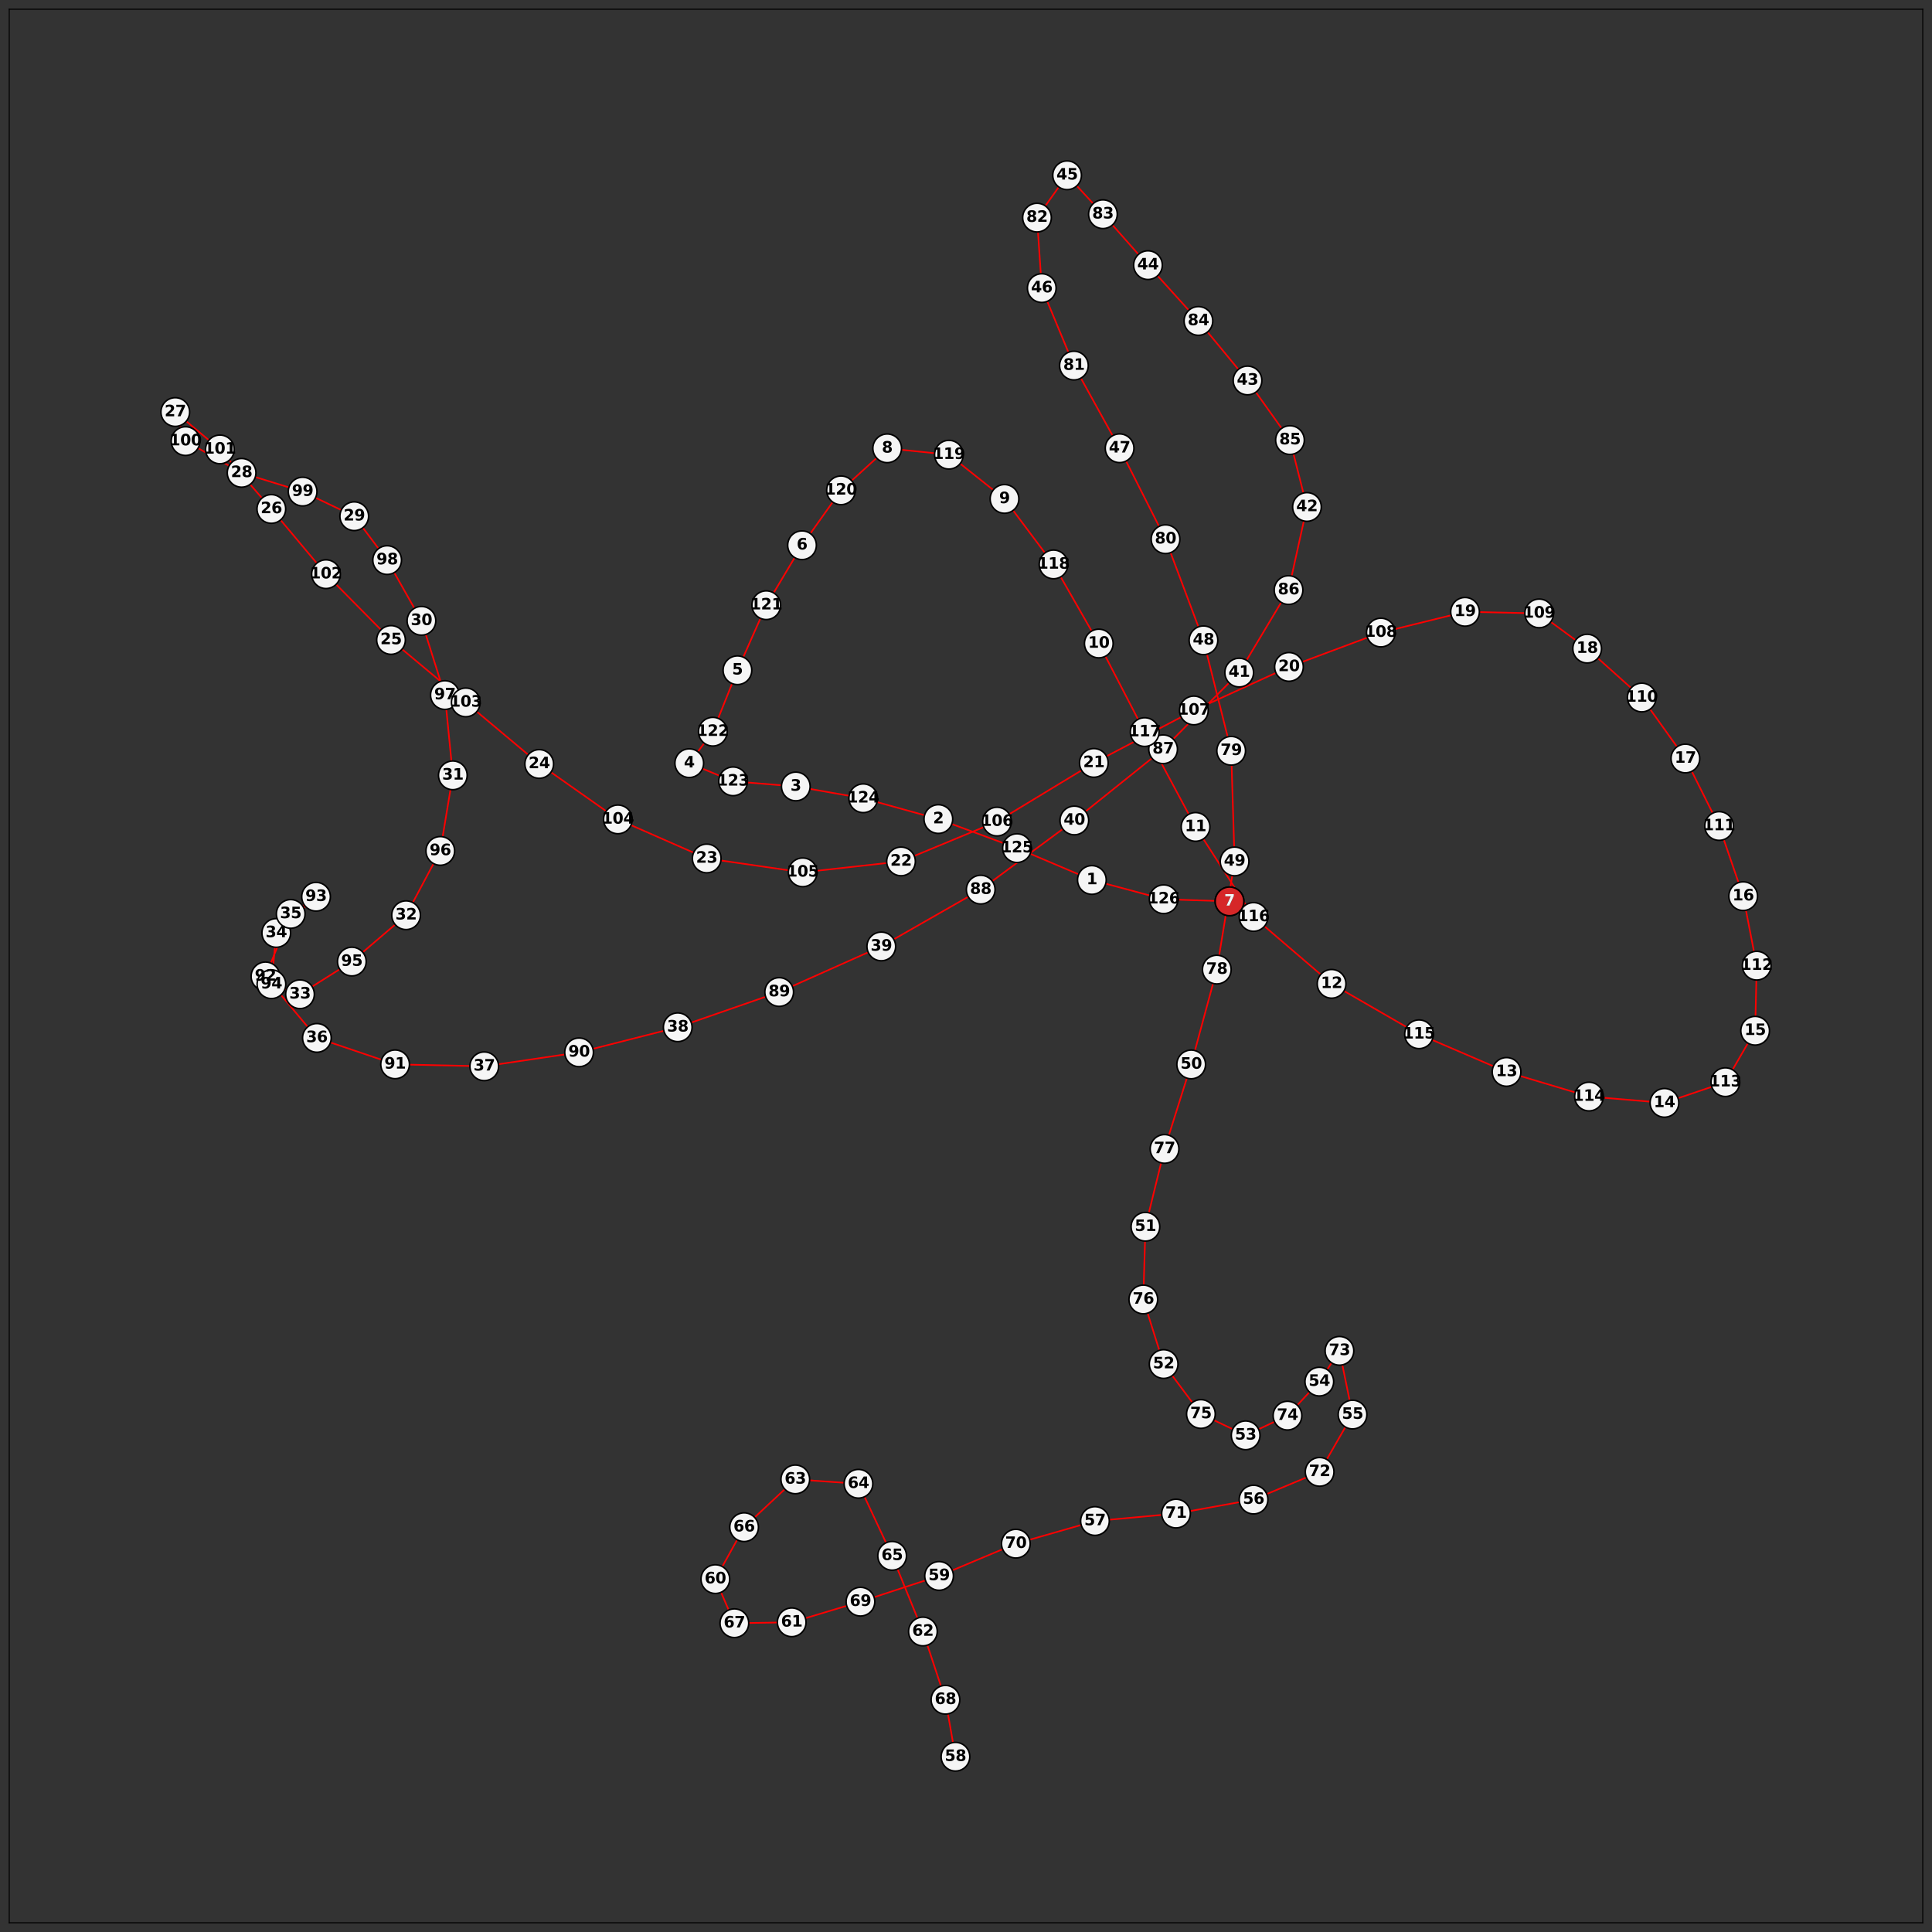<?xml version="1.0" encoding="utf-8" standalone="no"?>
<!DOCTYPE svg PUBLIC "-//W3C//DTD SVG 1.1//EN"
  "http://www.w3.org/Graphics/SVG/1.1/DTD/svg11.dtd">
<svg xmlns:xlink="http://www.w3.org/1999/xlink" width="1506.4pt" height="1506.4pt" viewBox="0 0 1506.4 1506.4" xmlns="http://www.w3.org/2000/svg" version="1.1">
 <rect x="0" y="0" width="1506.4" height="1506.4" fill="#333333" stroke="none"/>
 <defs>
  <style type="text/css">*{stroke-linejoin: round; stroke-linecap: butt}</style>
 </defs>
 <g id="figure_1">
  <g id="patch_1">
   <path d="M 0 1506.4 
L 1506.4 1506.4 
L 1506.4 0 
L 0 0 
L 0 1506.4 
z
" style="fill: none"/>
  </g>
  <g id="axes_1">
   <g id="patch_2">
    <path d="M 7.2 1499.2 
L 1499.2 1499.2 
L 1499.2 7.2 
L 7.2 7.2 
L 7.2 1499.2 
z
" style="fill: none"/>
   </g>
   <g id="LineCollection_1">
    <path d="M 958.666 702.805 
L 907.332 701.137 
" clip-path="url(#p1033f3a8f4)" style="fill: none; stroke: #ff0000; stroke-width: 1.25"/>
    <path d="M 851.349 686.124 
L 792.957 661.304 
" clip-path="url(#p1033f3a8f4)" style="fill: none; stroke: #ff0000; stroke-width: 1.25"/>
    <path d="M 851.349 686.124 
L 907.332 701.137 
" clip-path="url(#p1033f3a8f4)" style="fill: none; stroke: #ff0000; stroke-width: 1.25"/>
    <path d="M 731.649 638.635 
L 673.076 622.423 
" clip-path="url(#p1033f3a8f4)" style="fill: none; stroke: #ff0000; stroke-width: 1.25"/>
    <path d="M 731.649 638.635 
L 792.957 661.304 
" clip-path="url(#p1033f3a8f4)" style="fill: none; stroke: #ff0000; stroke-width: 1.25"/>
    <path d="M 620.5 613.205 
L 571.594 609.221 
" clip-path="url(#p1033f3a8f4)" style="fill: none; stroke: #ff0000; stroke-width: 1.25"/>
    <path d="M 620.5 613.205 
L 673.076 622.423 
" clip-path="url(#p1033f3a8f4)" style="fill: none; stroke: #ff0000; stroke-width: 1.25"/>
    <path d="M 537.427 595.055 
L 555.795 570.5 
" clip-path="url(#p1033f3a8f4)" style="fill: none; stroke: #ff0000; stroke-width: 1.25"/>
    <path d="M 537.427 595.055 
L 571.594 609.221 
" clip-path="url(#p1033f3a8f4)" style="fill: none; stroke: #ff0000; stroke-width: 1.25"/>
    <path d="M 575.001 522.597 
L 597.474 471.887 
" clip-path="url(#p1033f3a8f4)" style="fill: none; stroke: #ff0000; stroke-width: 1.25"/>
    <path d="M 575.001 522.597 
L 555.795 570.5 
" clip-path="url(#p1033f3a8f4)" style="fill: none; stroke: #ff0000; stroke-width: 1.25"/>
    <path d="M 625.359 425.129 
L 655.744 382.32 
" clip-path="url(#p1033f3a8f4)" style="fill: none; stroke: #ff0000; stroke-width: 1.25"/>
    <path d="M 625.359 425.129 
L 597.474 471.887 
" clip-path="url(#p1033f3a8f4)" style="fill: none; stroke: #ff0000; stroke-width: 1.25"/>
    <path d="M 691.764 349.567 
L 739.881 354.526 
" clip-path="url(#p1033f3a8f4)" style="fill: none; stroke: #ff0000; stroke-width: 1.25"/>
    <path d="M 691.764 349.567 
L 655.744 382.32 
" clip-path="url(#p1033f3a8f4)" style="fill: none; stroke: #ff0000; stroke-width: 1.25"/>
    <path d="M 783.218 389.009 
L 821.463 440.081 
" clip-path="url(#p1033f3a8f4)" style="fill: none; stroke: #ff0000; stroke-width: 1.25"/>
    <path d="M 783.218 389.009 
L 739.881 354.526 
" clip-path="url(#p1033f3a8f4)" style="fill: none; stroke: #ff0000; stroke-width: 1.25"/>
    <path d="M 856.741 501.752 
L 892.521 570.815 
" clip-path="url(#p1033f3a8f4)" style="fill: none; stroke: #ff0000; stroke-width: 1.25"/>
    <path d="M 856.741 501.752 
L 821.463 440.081 
" clip-path="url(#p1033f3a8f4)" style="fill: none; stroke: #ff0000; stroke-width: 1.25"/>
    <path d="M 932.185 644.748 
L 977.42 714.943 
" clip-path="url(#p1033f3a8f4)" style="fill: none; stroke: #ff0000; stroke-width: 1.25"/>
    <path d="M 932.185 644.748 
L 892.521 570.815 
" clip-path="url(#p1033f3a8f4)" style="fill: none; stroke: #ff0000; stroke-width: 1.25"/>
    <path d="M 1038.259 767.091 
L 1106.436 806.43 
" clip-path="url(#p1033f3a8f4)" style="fill: none; stroke: #ff0000; stroke-width: 1.25"/>
    <path d="M 1038.259 767.091 
L 977.42 714.943 
" clip-path="url(#p1033f3a8f4)" style="fill: none; stroke: #ff0000; stroke-width: 1.25"/>
    <path d="M 1174.677 835.782 
L 1238.971 855 
" clip-path="url(#p1033f3a8f4)" style="fill: none; stroke: #ff0000; stroke-width: 1.25"/>
    <path d="M 1174.677 835.782 
L 1106.436 806.43 
" clip-path="url(#p1033f3a8f4)" style="fill: none; stroke: #ff0000; stroke-width: 1.25"/>
    <path d="M 1297.784 859.91 
L 1345.288 843.777 
" clip-path="url(#p1033f3a8f4)" style="fill: none; stroke: #ff0000; stroke-width: 1.25"/>
    <path d="M 1297.784 859.91 
L 1238.971 855 
" clip-path="url(#p1033f3a8f4)" style="fill: none; stroke: #ff0000; stroke-width: 1.25"/>
    <path d="M 1368.513 803.673 
L 1369.729 752.944 
" clip-path="url(#p1033f3a8f4)" style="fill: none; stroke: #ff0000; stroke-width: 1.25"/>
    <path d="M 1368.513 803.673 
L 1345.288 843.777 
" clip-path="url(#p1033f3a8f4)" style="fill: none; stroke: #ff0000; stroke-width: 1.25"/>
    <path d="M 1359.191 698.75 
L 1340.416 644.043 
" clip-path="url(#p1033f3a8f4)" style="fill: none; stroke: #ff0000; stroke-width: 1.25"/>
    <path d="M 1359.191 698.75 
L 1369.729 752.944 
" clip-path="url(#p1033f3a8f4)" style="fill: none; stroke: #ff0000; stroke-width: 1.25"/>
    <path d="M 1314.109 591.403 
L 1280.1 543.86 
" clip-path="url(#p1033f3a8f4)" style="fill: none; stroke: #ff0000; stroke-width: 1.25"/>
    <path d="M 1314.109 591.403 
L 1340.416 644.043 
" clip-path="url(#p1033f3a8f4)" style="fill: none; stroke: #ff0000; stroke-width: 1.25"/>
    <path d="M 1237.546 505.75 
L 1200.122 478.275 
" clip-path="url(#p1033f3a8f4)" style="fill: none; stroke: #ff0000; stroke-width: 1.25"/>
    <path d="M 1237.546 505.75 
L 1280.1 543.86 
" clip-path="url(#p1033f3a8f4)" style="fill: none; stroke: #ff0000; stroke-width: 1.25"/>
    <path d="M 1142.327 477.045 
L 1076.681 493.205 
" clip-path="url(#p1033f3a8f4)" style="fill: none; stroke: #ff0000; stroke-width: 1.25"/>
    <path d="M 1142.327 477.045 
L 1200.122 478.275 
" clip-path="url(#p1033f3a8f4)" style="fill: none; stroke: #ff0000; stroke-width: 1.25"/>
    <path d="M 1005.022 519.989 
L 930.868 553.936 
" clip-path="url(#p1033f3a8f4)" style="fill: none; stroke: #ff0000; stroke-width: 1.25"/>
    <path d="M 1005.022 519.989 
L 1076.681 493.205 
" clip-path="url(#p1033f3a8f4)" style="fill: none; stroke: #ff0000; stroke-width: 1.25"/>
    <path d="M 852.877 594.841 
L 777.389 640.61 
" clip-path="url(#p1033f3a8f4)" style="fill: none; stroke: #ff0000; stroke-width: 1.25"/>
    <path d="M 852.877 594.841 
L 930.868 553.936 
" clip-path="url(#p1033f3a8f4)" style="fill: none; stroke: #ff0000; stroke-width: 1.25"/>
    <path d="M 702.544 671.664 
L 625.875 680.167 
" clip-path="url(#p1033f3a8f4)" style="fill: none; stroke: #ff0000; stroke-width: 1.25"/>
    <path d="M 702.544 671.664 
L 777.389 640.61 
" clip-path="url(#p1033f3a8f4)" style="fill: none; stroke: #ff0000; stroke-width: 1.25"/>
    <path d="M 551.044 669.35 
L 481.79 638.886 
" clip-path="url(#p1033f3a8f4)" style="fill: none; stroke: #ff0000; stroke-width: 1.25"/>
    <path d="M 551.044 669.35 
L 625.875 680.167 
" clip-path="url(#p1033f3a8f4)" style="fill: none; stroke: #ff0000; stroke-width: 1.25"/>
    <path d="M 420.438 595.668 
L 363.186 547.665 
" clip-path="url(#p1033f3a8f4)" style="fill: none; stroke: #ff0000; stroke-width: 1.25"/>
    <path d="M 420.438 595.668 
L 481.79 638.886 
" clip-path="url(#p1033f3a8f4)" style="fill: none; stroke: #ff0000; stroke-width: 1.25"/>
    <path d="M 304.891 498.994 
L 254.186 447.697 
" clip-path="url(#p1033f3a8f4)" style="fill: none; stroke: #ff0000; stroke-width: 1.25"/>
    <path d="M 304.891 498.994 
L 363.186 547.665 
" clip-path="url(#p1033f3a8f4)" style="fill: none; stroke: #ff0000; stroke-width: 1.25"/>
    <path d="M 211.575 396.844 
L 171.46 350.4 
" clip-path="url(#p1033f3a8f4)" style="fill: none; stroke: #ff0000; stroke-width: 1.25"/>
    <path d="M 211.575 396.844 
L 254.186 447.697 
" clip-path="url(#p1033f3a8f4)" style="fill: none; stroke: #ff0000; stroke-width: 1.25"/>
    <path d="M 136.671 321.272 
L 144.68 343.934 
" clip-path="url(#p1033f3a8f4)" style="fill: none; stroke: #ff0000; stroke-width: 1.25"/>
    <path d="M 136.671 321.272 
L 171.46 350.4 
" clip-path="url(#p1033f3a8f4)" style="fill: none; stroke: #ff0000; stroke-width: 1.25"/>
    <path d="M 188.379 368.674 
L 235.955 383.313 
" clip-path="url(#p1033f3a8f4)" style="fill: none; stroke: #ff0000; stroke-width: 1.25"/>
    <path d="M 188.379 368.674 
L 144.68 343.934 
" clip-path="url(#p1033f3a8f4)" style="fill: none; stroke: #ff0000; stroke-width: 1.25"/>
    <path d="M 276.214 402.513 
L 301.881 436.709 
" clip-path="url(#p1033f3a8f4)" style="fill: none; stroke: #ff0000; stroke-width: 1.25"/>
    <path d="M 276.214 402.513 
L 235.955 383.313 
" clip-path="url(#p1033f3a8f4)" style="fill: none; stroke: #ff0000; stroke-width: 1.25"/>
    <path d="M 328.614 484.046 
L 346.898 541.937 
" clip-path="url(#p1033f3a8f4)" style="fill: none; stroke: #ff0000; stroke-width: 1.25"/>
    <path d="M 328.614 484.046 
L 301.881 436.709 
" clip-path="url(#p1033f3a8f4)" style="fill: none; stroke: #ff0000; stroke-width: 1.25"/>
    <path d="M 353.075 604.535 
L 343.304 663.468 
" clip-path="url(#p1033f3a8f4)" style="fill: none; stroke: #ff0000; stroke-width: 1.25"/>
    <path d="M 353.075 604.535 
L 346.898 541.937 
" clip-path="url(#p1033f3a8f4)" style="fill: none; stroke: #ff0000; stroke-width: 1.25"/>
    <path d="M 316.622 713.608 
L 274.339 749.752 
" clip-path="url(#p1033f3a8f4)" style="fill: none; stroke: #ff0000; stroke-width: 1.25"/>
    <path d="M 316.622 713.608 
L 343.304 663.468 
" clip-path="url(#p1033f3a8f4)" style="fill: none; stroke: #ff0000; stroke-width: 1.25"/>
    <path d="M 233.913 775.227 
L 211.648 767.401 
" clip-path="url(#p1033f3a8f4)" style="fill: none; stroke: #ff0000; stroke-width: 1.25"/>
    <path d="M 233.913 775.227 
L 274.339 749.752 
" clip-path="url(#p1033f3a8f4)" style="fill: none; stroke: #ff0000; stroke-width: 1.25"/>
    <path d="M 215.402 727.421 
L 246.432 699.187 
" clip-path="url(#p1033f3a8f4)" style="fill: none; stroke: #ff0000; stroke-width: 1.25"/>
    <path d="M 215.402 727.421 
L 211.648 767.401 
" clip-path="url(#p1033f3a8f4)" style="fill: none; stroke: #ff0000; stroke-width: 1.25"/>
    <path d="M 226.675 712.6 
L 206.984 761.297 
" clip-path="url(#p1033f3a8f4)" style="fill: none; stroke: #ff0000; stroke-width: 1.25"/>
    <path d="M 226.675 712.6 
L 246.432 699.187 
" clip-path="url(#p1033f3a8f4)" style="fill: none; stroke: #ff0000; stroke-width: 1.25"/>
    <path d="M 247.084 809.26 
L 308.067 829.883 
" clip-path="url(#p1033f3a8f4)" style="fill: none; stroke: #ff0000; stroke-width: 1.25"/>
    <path d="M 247.084 809.26 
L 206.984 761.297 
" clip-path="url(#p1033f3a8f4)" style="fill: none; stroke: #ff0000; stroke-width: 1.25"/>
    <path d="M 377.578 831.405 
L 451.511 820.517 
" clip-path="url(#p1033f3a8f4)" style="fill: none; stroke: #ff0000; stroke-width: 1.25"/>
    <path d="M 377.578 831.405 
L 308.067 829.883 
" clip-path="url(#p1033f3a8f4)" style="fill: none; stroke: #ff0000; stroke-width: 1.25"/>
    <path d="M 528.436 800.977 
L 607.541 773.491 
" clip-path="url(#p1033f3a8f4)" style="fill: none; stroke: #ff0000; stroke-width: 1.25"/>
    <path d="M 528.436 800.977 
L 451.511 820.517 
" clip-path="url(#p1033f3a8f4)" style="fill: none; stroke: #ff0000; stroke-width: 1.25"/>
    <path d="M 687.158 737.944 
L 764.678 693.657 
" clip-path="url(#p1033f3a8f4)" style="fill: none; stroke: #ff0000; stroke-width: 1.25"/>
    <path d="M 687.158 737.944 
L 607.541 773.491 
" clip-path="url(#p1033f3a8f4)" style="fill: none; stroke: #ff0000; stroke-width: 1.25"/>
    <path d="M 837.673 639.721 
L 906.899 584.202 
" clip-path="url(#p1033f3a8f4)" style="fill: none; stroke: #ff0000; stroke-width: 1.25"/>
    <path d="M 837.673 639.721 
L 764.678 693.657 
" clip-path="url(#p1033f3a8f4)" style="fill: none; stroke: #ff0000; stroke-width: 1.25"/>
    <path d="M 966.21 524.43 
L 1004.7 460.08 
" clip-path="url(#p1033f3a8f4)" style="fill: none; stroke: #ff0000; stroke-width: 1.25"/>
    <path d="M 966.21 524.43 
L 906.899 584.202 
" clip-path="url(#p1033f3a8f4)" style="fill: none; stroke: #ff0000; stroke-width: 1.25"/>
    <path d="M 1019.049 395.28 
L 1005.804 343.133 
" clip-path="url(#p1033f3a8f4)" style="fill: none; stroke: #ff0000; stroke-width: 1.25"/>
    <path d="M 1019.049 395.28 
L 1004.7 460.08 
" clip-path="url(#p1033f3a8f4)" style="fill: none; stroke: #ff0000; stroke-width: 1.25"/>
    <path d="M 972.72 296.648 
L 934.417 250.241 
" clip-path="url(#p1033f3a8f4)" style="fill: none; stroke: #ff0000; stroke-width: 1.25"/>
    <path d="M 972.72 296.648 
L 1005.804 343.133 
" clip-path="url(#p1033f3a8f4)" style="fill: none; stroke: #ff0000; stroke-width: 1.25"/>
    <path d="M 895.094 206.737 
L 859.961 167.022 
" clip-path="url(#p1033f3a8f4)" style="fill: none; stroke: #ff0000; stroke-width: 1.25"/>
    <path d="M 895.094 206.737 
L 934.417 250.241 
" clip-path="url(#p1033f3a8f4)" style="fill: none; stroke: #ff0000; stroke-width: 1.25"/>
    <path d="M 832.042 136.671 
L 808.568 169.676 
" clip-path="url(#p1033f3a8f4)" style="fill: none; stroke: #ff0000; stroke-width: 1.25"/>
    <path d="M 832.042 136.671 
L 859.961 167.022 
" clip-path="url(#p1033f3a8f4)" style="fill: none; stroke: #ff0000; stroke-width: 1.25"/>
    <path d="M 812.274 224.633 
L 837.361 285.047 
" clip-path="url(#p1033f3a8f4)" style="fill: none; stroke: #ff0000; stroke-width: 1.25"/>
    <path d="M 812.274 224.633 
L 808.568 169.676 
" clip-path="url(#p1033f3a8f4)" style="fill: none; stroke: #ff0000; stroke-width: 1.25"/>
    <path d="M 872.959 349.507 
L 908.785 420.42 
" clip-path="url(#p1033f3a8f4)" style="fill: none; stroke: #ff0000; stroke-width: 1.25"/>
    <path d="M 872.959 349.507 
L 837.361 285.047 
" clip-path="url(#p1033f3a8f4)" style="fill: none; stroke: #ff0000; stroke-width: 1.25"/>
    <path d="M 938.358 499.248 
L 959.965 585.391 
" clip-path="url(#p1033f3a8f4)" style="fill: none; stroke: #ff0000; stroke-width: 1.25"/>
    <path d="M 938.358 499.248 
L 908.785 420.42 
" clip-path="url(#p1033f3a8f4)" style="fill: none; stroke: #ff0000; stroke-width: 1.25"/>
    <path d="M 962.624 671.667 
L 948.765 755.994 
" clip-path="url(#p1033f3a8f4)" style="fill: none; stroke: #ff0000; stroke-width: 1.25"/>
    <path d="M 962.624 671.667 
L 959.965 585.391 
" clip-path="url(#p1033f3a8f4)" style="fill: none; stroke: #ff0000; stroke-width: 1.25"/>
    <path d="M 928.782 829.946 
L 908.005 895.833 
" clip-path="url(#p1033f3a8f4)" style="fill: none; stroke: #ff0000; stroke-width: 1.25"/>
    <path d="M 928.782 829.946 
L 948.765 755.994 
" clip-path="url(#p1033f3a8f4)" style="fill: none; stroke: #ff0000; stroke-width: 1.25"/>
    <path d="M 893.108 956.489 
L 891.453 1013.198 
" clip-path="url(#p1033f3a8f4)" style="fill: none; stroke: #ff0000; stroke-width: 1.25"/>
    <path d="M 893.108 956.489 
L 908.005 895.833 
" clip-path="url(#p1033f3a8f4)" style="fill: none; stroke: #ff0000; stroke-width: 1.25"/>
    <path d="M 907.308 1063.575 
L 936.358 1102.515 
" clip-path="url(#p1033f3a8f4)" style="fill: none; stroke: #ff0000; stroke-width: 1.25"/>
    <path d="M 907.308 1063.575 
L 891.453 1013.198 
" clip-path="url(#p1033f3a8f4)" style="fill: none; stroke: #ff0000; stroke-width: 1.25"/>
    <path d="M 971.241 1119.143 
L 1003.867 1103.782 
" clip-path="url(#p1033f3a8f4)" style="fill: none; stroke: #ff0000; stroke-width: 1.25"/>
    <path d="M 971.241 1119.143 
L 936.358 1102.515 
" clip-path="url(#p1033f3a8f4)" style="fill: none; stroke: #ff0000; stroke-width: 1.25"/>
    <path d="M 1028.689 1077.255 
L 1044.39 1053.254 
" clip-path="url(#p1033f3a8f4)" style="fill: none; stroke: #ff0000; stroke-width: 1.25"/>
    <path d="M 1028.689 1077.255 
L 1003.867 1103.782 
" clip-path="url(#p1033f3a8f4)" style="fill: none; stroke: #ff0000; stroke-width: 1.25"/>
    <path d="M 1054.592 1102.958 
L 1028.928 1147.626 
" clip-path="url(#p1033f3a8f4)" style="fill: none; stroke: #ff0000; stroke-width: 1.25"/>
    <path d="M 1054.592 1102.958 
L 1044.39 1053.254 
" clip-path="url(#p1033f3a8f4)" style="fill: none; stroke: #ff0000; stroke-width: 1.25"/>
    <path d="M 977.411 1169.249 
L 916.954 1180.149 
" clip-path="url(#p1033f3a8f4)" style="fill: none; stroke: #ff0000; stroke-width: 1.25"/>
    <path d="M 977.411 1169.249 
L 1028.928 1147.626 
" clip-path="url(#p1033f3a8f4)" style="fill: none; stroke: #ff0000; stroke-width: 1.25"/>
    <path d="M 853.767 1185.96 
L 792.074 1203.619 
" clip-path="url(#p1033f3a8f4)" style="fill: none; stroke: #ff0000; stroke-width: 1.25"/>
    <path d="M 853.767 1185.96 
L 916.954 1180.149 
" clip-path="url(#p1033f3a8f4)" style="fill: none; stroke: #ff0000; stroke-width: 1.25"/>
    <path d="M 744.987 1369.729 
L 737.179 1325.31 
" clip-path="url(#p1033f3a8f4)" style="fill: none; stroke: #ff0000; stroke-width: 1.25"/>
    <path d="M 732.212 1228.76 
L 670.912 1248.844 
" clip-path="url(#p1033f3a8f4)" style="fill: none; stroke: #ff0000; stroke-width: 1.25"/>
    <path d="M 732.212 1228.76 
L 792.074 1203.619 
" clip-path="url(#p1033f3a8f4)" style="fill: none; stroke: #ff0000; stroke-width: 1.25"/>
    <path d="M 557.76 1231.256 
L 580.199 1190.772 
" clip-path="url(#p1033f3a8f4)" style="fill: none; stroke: #ff0000; stroke-width: 1.25"/>
    <path d="M 557.76 1231.256 
L 572.612 1265.637 
" clip-path="url(#p1033f3a8f4)" style="fill: none; stroke: #ff0000; stroke-width: 1.25"/>
    <path d="M 617.312 1264.931 
L 572.612 1265.637 
" clip-path="url(#p1033f3a8f4)" style="fill: none; stroke: #ff0000; stroke-width: 1.25"/>
    <path d="M 617.312 1264.931 
L 670.912 1248.844 
" clip-path="url(#p1033f3a8f4)" style="fill: none; stroke: #ff0000; stroke-width: 1.25"/>
    <path d="M 719.602 1272.099 
L 695.602 1213.081 
" clip-path="url(#p1033f3a8f4)" style="fill: none; stroke: #ff0000; stroke-width: 1.25"/>
    <path d="M 719.602 1272.099 
L 737.179 1325.31 
" clip-path="url(#p1033f3a8f4)" style="fill: none; stroke: #ff0000; stroke-width: 1.25"/>
    <path d="M 620.11 1153.495 
L 669.346 1156.902 
" clip-path="url(#p1033f3a8f4)" style="fill: none; stroke: #ff0000; stroke-width: 1.25"/>
    <path d="M 620.11 1153.495 
L 580.199 1190.772 
" clip-path="url(#p1033f3a8f4)" style="fill: none; stroke: #ff0000; stroke-width: 1.25"/>
    <path d="M 669.346 1156.902 
L 695.602 1213.081 
" clip-path="url(#p1033f3a8f4)" style="fill: none; stroke: #ff0000; stroke-width: 1.25"/>
   </g>
   <g id="matplotlib.axis_1">
    <g id="xtick_1"/>
    <g id="xtick_2"/>
    <g id="xtick_3"/>
    <g id="xtick_4"/>
    <g id="xtick_5"/>
    <g id="xtick_6"/>
    <g id="xtick_7"/>
    <g id="xtick_8"/>
    <g id="xtick_9"/>
   </g>
   <g id="matplotlib.axis_2">
    <g id="ytick_1"/>
    <g id="ytick_2"/>
    <g id="ytick_3"/>
    <g id="ytick_4"/>
    <g id="ytick_5"/>
    <g id="ytick_6"/>
    <g id="ytick_7"/>
    <g id="ytick_8"/>
    <g id="ytick_9"/>
   </g>
   <g id="PathCollection_1">
    <defs>
     <path id="ma480bdc808" d="M 0 11.18 
C 2.965 11.18 5.809 10.002 7.906 7.906 
C 10.002 5.809 11.18 2.965 11.18 0 
C 11.18 -2.965 10.002 -5.809 7.906 -7.906 
C 5.809 -10.002 2.965 -11.18 0 -11.18 
C -2.965 -11.18 -5.809 -10.002 -7.906 -7.906 
C -10.002 -5.809 -11.18 -2.965 -11.18 0 
C -11.18 2.965 -10.002 5.809 -7.906 7.906 
C -5.809 10.002 -2.965 11.18 0 11.18 
z
" style="stroke: #000000; stroke-width: 1.2"/>
    </defs>
    <g clip-path="url(#p1033f3a8f4)">
     <use xlink:href="#ma480bdc808" x="958.666" y="702.805" style="fill: #f5f5f5; stroke: #000000; stroke-width: 1.2"/>
     <use xlink:href="#ma480bdc808" x="851.349" y="686.124" style="fill: #f5f5f5; stroke: #000000; stroke-width: 1.2"/>
     <use xlink:href="#ma480bdc808" x="731.649" y="638.635" style="fill: #f5f5f5; stroke: #000000; stroke-width: 1.2"/>
     <use xlink:href="#ma480bdc808" x="620.5" y="613.205" style="fill: #f5f5f5; stroke: #000000; stroke-width: 1.2"/>
     <use xlink:href="#ma480bdc808" x="537.427" y="595.055" style="fill: #f5f5f5; stroke: #000000; stroke-width: 1.2"/>
     <use xlink:href="#ma480bdc808" x="575.001" y="522.597" style="fill: #f5f5f5; stroke: #000000; stroke-width: 1.2"/>
     <use xlink:href="#ma480bdc808" x="625.359" y="425.129" style="fill: #f5f5f5; stroke: #000000; stroke-width: 1.2"/>
     <use xlink:href="#ma480bdc808" x="691.764" y="349.567" style="fill: #f5f5f5; stroke: #000000; stroke-width: 1.2"/>
     <use xlink:href="#ma480bdc808" x="783.218" y="389.009" style="fill: #f5f5f5; stroke: #000000; stroke-width: 1.2"/>
     <use xlink:href="#ma480bdc808" x="856.741" y="501.752" style="fill: #f5f5f5; stroke: #000000; stroke-width: 1.2"/>
     <use xlink:href="#ma480bdc808" x="932.185" y="644.748" style="fill: #f5f5f5; stroke: #000000; stroke-width: 1.2"/>
     <use xlink:href="#ma480bdc808" x="1038.259" y="767.091" style="fill: #f5f5f5; stroke: #000000; stroke-width: 1.2"/>
     <use xlink:href="#ma480bdc808" x="1174.677" y="835.782" style="fill: #f5f5f5; stroke: #000000; stroke-width: 1.2"/>
     <use xlink:href="#ma480bdc808" x="1297.784" y="859.91" style="fill: #f5f5f5; stroke: #000000; stroke-width: 1.2"/>
     <use xlink:href="#ma480bdc808" x="1368.513" y="803.673" style="fill: #f5f5f5; stroke: #000000; stroke-width: 1.2"/>
     <use xlink:href="#ma480bdc808" x="1359.191" y="698.75" style="fill: #f5f5f5; stroke: #000000; stroke-width: 1.2"/>
     <use xlink:href="#ma480bdc808" x="1314.109" y="591.403" style="fill: #f5f5f5; stroke: #000000; stroke-width: 1.2"/>
     <use xlink:href="#ma480bdc808" x="1237.546" y="505.75" style="fill: #f5f5f5; stroke: #000000; stroke-width: 1.2"/>
     <use xlink:href="#ma480bdc808" x="1142.327" y="477.045" style="fill: #f5f5f5; stroke: #000000; stroke-width: 1.2"/>
     <use xlink:href="#ma480bdc808" x="1005.022" y="519.989" style="fill: #f5f5f5; stroke: #000000; stroke-width: 1.2"/>
     <use xlink:href="#ma480bdc808" x="852.877" y="594.841" style="fill: #f5f5f5; stroke: #000000; stroke-width: 1.2"/>
     <use xlink:href="#ma480bdc808" x="702.544" y="671.664" style="fill: #f5f5f5; stroke: #000000; stroke-width: 1.2"/>
     <use xlink:href="#ma480bdc808" x="551.044" y="669.35" style="fill: #f5f5f5; stroke: #000000; stroke-width: 1.2"/>
     <use xlink:href="#ma480bdc808" x="420.438" y="595.668" style="fill: #f5f5f5; stroke: #000000; stroke-width: 1.2"/>
     <use xlink:href="#ma480bdc808" x="304.891" y="498.994" style="fill: #f5f5f5; stroke: #000000; stroke-width: 1.2"/>
     <use xlink:href="#ma480bdc808" x="211.575" y="396.844" style="fill: #f5f5f5; stroke: #000000; stroke-width: 1.2"/>
     <use xlink:href="#ma480bdc808" x="136.671" y="321.272" style="fill: #f5f5f5; stroke: #000000; stroke-width: 1.2"/>
     <use xlink:href="#ma480bdc808" x="188.379" y="368.674" style="fill: #f5f5f5; stroke: #000000; stroke-width: 1.2"/>
     <use xlink:href="#ma480bdc808" x="276.214" y="402.513" style="fill: #f5f5f5; stroke: #000000; stroke-width: 1.2"/>
     <use xlink:href="#ma480bdc808" x="328.614" y="484.046" style="fill: #f5f5f5; stroke: #000000; stroke-width: 1.2"/>
     <use xlink:href="#ma480bdc808" x="353.075" y="604.535" style="fill: #f5f5f5; stroke: #000000; stroke-width: 1.2"/>
     <use xlink:href="#ma480bdc808" x="316.622" y="713.608" style="fill: #f5f5f5; stroke: #000000; stroke-width: 1.2"/>
     <use xlink:href="#ma480bdc808" x="233.913" y="775.227" style="fill: #f5f5f5; stroke: #000000; stroke-width: 1.2"/>
     <use xlink:href="#ma480bdc808" x="215.402" y="727.421" style="fill: #f5f5f5; stroke: #000000; stroke-width: 1.2"/>
     <use xlink:href="#ma480bdc808" x="226.675" y="712.6" style="fill: #f5f5f5; stroke: #000000; stroke-width: 1.2"/>
     <use xlink:href="#ma480bdc808" x="247.084" y="809.26" style="fill: #f5f5f5; stroke: #000000; stroke-width: 1.2"/>
     <use xlink:href="#ma480bdc808" x="377.578" y="831.405" style="fill: #f5f5f5; stroke: #000000; stroke-width: 1.2"/>
     <use xlink:href="#ma480bdc808" x="528.436" y="800.977" style="fill: #f5f5f5; stroke: #000000; stroke-width: 1.2"/>
     <use xlink:href="#ma480bdc808" x="687.158" y="737.944" style="fill: #f5f5f5; stroke: #000000; stroke-width: 1.2"/>
     <use xlink:href="#ma480bdc808" x="837.673" y="639.721" style="fill: #f5f5f5; stroke: #000000; stroke-width: 1.2"/>
     <use xlink:href="#ma480bdc808" x="966.21" y="524.43" style="fill: #f5f5f5; stroke: #000000; stroke-width: 1.2"/>
     <use xlink:href="#ma480bdc808" x="1019.049" y="395.28" style="fill: #f5f5f5; stroke: #000000; stroke-width: 1.2"/>
     <use xlink:href="#ma480bdc808" x="972.72" y="296.648" style="fill: #f5f5f5; stroke: #000000; stroke-width: 1.2"/>
     <use xlink:href="#ma480bdc808" x="895.094" y="206.737" style="fill: #f5f5f5; stroke: #000000; stroke-width: 1.2"/>
     <use xlink:href="#ma480bdc808" x="832.042" y="136.671" style="fill: #f5f5f5; stroke: #000000; stroke-width: 1.2"/>
     <use xlink:href="#ma480bdc808" x="812.274" y="224.633" style="fill: #f5f5f5; stroke: #000000; stroke-width: 1.2"/>
     <use xlink:href="#ma480bdc808" x="872.959" y="349.507" style="fill: #f5f5f5; stroke: #000000; stroke-width: 1.2"/>
     <use xlink:href="#ma480bdc808" x="938.358" y="499.248" style="fill: #f5f5f5; stroke: #000000; stroke-width: 1.2"/>
     <use xlink:href="#ma480bdc808" x="962.624" y="671.667" style="fill: #f5f5f5; stroke: #000000; stroke-width: 1.2"/>
     <use xlink:href="#ma480bdc808" x="928.782" y="829.946" style="fill: #f5f5f5; stroke: #000000; stroke-width: 1.2"/>
     <use xlink:href="#ma480bdc808" x="893.108" y="956.489" style="fill: #f5f5f5; stroke: #000000; stroke-width: 1.2"/>
     <use xlink:href="#ma480bdc808" x="907.308" y="1063.575" style="fill: #f5f5f5; stroke: #000000; stroke-width: 1.2"/>
     <use xlink:href="#ma480bdc808" x="971.241" y="1119.143" style="fill: #f5f5f5; stroke: #000000; stroke-width: 1.2"/>
     <use xlink:href="#ma480bdc808" x="1028.689" y="1077.255" style="fill: #f5f5f5; stroke: #000000; stroke-width: 1.2"/>
     <use xlink:href="#ma480bdc808" x="1054.592" y="1102.958" style="fill: #f5f5f5; stroke: #000000; stroke-width: 1.2"/>
     <use xlink:href="#ma480bdc808" x="977.411" y="1169.249" style="fill: #f5f5f5; stroke: #000000; stroke-width: 1.2"/>
     <use xlink:href="#ma480bdc808" x="853.767" y="1185.96" style="fill: #f5f5f5; stroke: #000000; stroke-width: 1.2"/>
     <use xlink:href="#ma480bdc808" x="744.987" y="1369.729" style="fill: #f5f5f5; stroke: #000000; stroke-width: 1.2"/>
     <use xlink:href="#ma480bdc808" x="732.212" y="1228.76" style="fill: #f5f5f5; stroke: #000000; stroke-width: 1.2"/>
     <use xlink:href="#ma480bdc808" x="557.76" y="1231.256" style="fill: #f5f5f5; stroke: #000000; stroke-width: 1.2"/>
     <use xlink:href="#ma480bdc808" x="617.312" y="1264.931" style="fill: #f5f5f5; stroke: #000000; stroke-width: 1.2"/>
     <use xlink:href="#ma480bdc808" x="719.602" y="1272.099" style="fill: #f5f5f5; stroke: #000000; stroke-width: 1.2"/>
     <use xlink:href="#ma480bdc808" x="620.11" y="1153.495" style="fill: #f5f5f5; stroke: #000000; stroke-width: 1.2"/>
     <use xlink:href="#ma480bdc808" x="669.346" y="1156.902" style="fill: #f5f5f5; stroke: #000000; stroke-width: 1.2"/>
     <use xlink:href="#ma480bdc808" x="695.602" y="1213.081" style="fill: #f5f5f5; stroke: #000000; stroke-width: 1.2"/>
     <use xlink:href="#ma480bdc808" x="580.199" y="1190.772" style="fill: #f5f5f5; stroke: #000000; stroke-width: 1.2"/>
     <use xlink:href="#ma480bdc808" x="572.612" y="1265.637" style="fill: #f5f5f5; stroke: #000000; stroke-width: 1.2"/>
     <use xlink:href="#ma480bdc808" x="737.179" y="1325.31" style="fill: #f5f5f5; stroke: #000000; stroke-width: 1.2"/>
     <use xlink:href="#ma480bdc808" x="670.912" y="1248.844" style="fill: #f5f5f5; stroke: #000000; stroke-width: 1.2"/>
     <use xlink:href="#ma480bdc808" x="792.074" y="1203.619" style="fill: #f5f5f5; stroke: #000000; stroke-width: 1.2"/>
     <use xlink:href="#ma480bdc808" x="916.954" y="1180.149" style="fill: #f5f5f5; stroke: #000000; stroke-width: 1.2"/>
     <use xlink:href="#ma480bdc808" x="1028.928" y="1147.626" style="fill: #f5f5f5; stroke: #000000; stroke-width: 1.2"/>
     <use xlink:href="#ma480bdc808" x="1044.39" y="1053.254" style="fill: #f5f5f5; stroke: #000000; stroke-width: 1.2"/>
     <use xlink:href="#ma480bdc808" x="1003.867" y="1103.782" style="fill: #f5f5f5; stroke: #000000; stroke-width: 1.2"/>
     <use xlink:href="#ma480bdc808" x="936.358" y="1102.515" style="fill: #f5f5f5; stroke: #000000; stroke-width: 1.2"/>
     <use xlink:href="#ma480bdc808" x="891.453" y="1013.198" style="fill: #f5f5f5; stroke: #000000; stroke-width: 1.2"/>
     <use xlink:href="#ma480bdc808" x="908.005" y="895.833" style="fill: #f5f5f5; stroke: #000000; stroke-width: 1.2"/>
     <use xlink:href="#ma480bdc808" x="948.765" y="755.994" style="fill: #f5f5f5; stroke: #000000; stroke-width: 1.2"/>
     <use xlink:href="#ma480bdc808" x="959.965" y="585.391" style="fill: #f5f5f5; stroke: #000000; stroke-width: 1.2"/>
     <use xlink:href="#ma480bdc808" x="908.785" y="420.42" style="fill: #f5f5f5; stroke: #000000; stroke-width: 1.2"/>
     <use xlink:href="#ma480bdc808" x="837.361" y="285.047" style="fill: #f5f5f5; stroke: #000000; stroke-width: 1.2"/>
     <use xlink:href="#ma480bdc808" x="808.568" y="169.676" style="fill: #f5f5f5; stroke: #000000; stroke-width: 1.2"/>
     <use xlink:href="#ma480bdc808" x="859.961" y="167.022" style="fill: #f5f5f5; stroke: #000000; stroke-width: 1.2"/>
     <use xlink:href="#ma480bdc808" x="934.417" y="250.241" style="fill: #f5f5f5; stroke: #000000; stroke-width: 1.2"/>
     <use xlink:href="#ma480bdc808" x="1005.804" y="343.133" style="fill: #f5f5f5; stroke: #000000; stroke-width: 1.2"/>
     <use xlink:href="#ma480bdc808" x="1004.7" y="460.08" style="fill: #f5f5f5; stroke: #000000; stroke-width: 1.2"/>
     <use xlink:href="#ma480bdc808" x="906.899" y="584.202" style="fill: #f5f5f5; stroke: #000000; stroke-width: 1.2"/>
     <use xlink:href="#ma480bdc808" x="764.678" y="693.657" style="fill: #f5f5f5; stroke: #000000; stroke-width: 1.2"/>
     <use xlink:href="#ma480bdc808" x="607.541" y="773.491" style="fill: #f5f5f5; stroke: #000000; stroke-width: 1.2"/>
     <use xlink:href="#ma480bdc808" x="451.511" y="820.517" style="fill: #f5f5f5; stroke: #000000; stroke-width: 1.2"/>
     <use xlink:href="#ma480bdc808" x="308.067" y="829.883" style="fill: #f5f5f5; stroke: #000000; stroke-width: 1.2"/>
     <use xlink:href="#ma480bdc808" x="206.984" y="761.297" style="fill: #f5f5f5; stroke: #000000; stroke-width: 1.2"/>
     <use xlink:href="#ma480bdc808" x="246.432" y="699.187" style="fill: #f5f5f5; stroke: #000000; stroke-width: 1.2"/>
     <use xlink:href="#ma480bdc808" x="211.648" y="767.401" style="fill: #f5f5f5; stroke: #000000; stroke-width: 1.2"/>
     <use xlink:href="#ma480bdc808" x="274.339" y="749.752" style="fill: #f5f5f5; stroke: #000000; stroke-width: 1.2"/>
     <use xlink:href="#ma480bdc808" x="343.304" y="663.468" style="fill: #f5f5f5; stroke: #000000; stroke-width: 1.2"/>
     <use xlink:href="#ma480bdc808" x="346.898" y="541.937" style="fill: #f5f5f5; stroke: #000000; stroke-width: 1.2"/>
     <use xlink:href="#ma480bdc808" x="301.881" y="436.709" style="fill: #f5f5f5; stroke: #000000; stroke-width: 1.2"/>
     <use xlink:href="#ma480bdc808" x="235.955" y="383.313" style="fill: #f5f5f5; stroke: #000000; stroke-width: 1.2"/>
     <use xlink:href="#ma480bdc808" x="144.68" y="343.934" style="fill: #f5f5f5; stroke: #000000; stroke-width: 1.2"/>
     <use xlink:href="#ma480bdc808" x="171.46" y="350.4" style="fill: #f5f5f5; stroke: #000000; stroke-width: 1.2"/>
     <use xlink:href="#ma480bdc808" x="254.186" y="447.697" style="fill: #f5f5f5; stroke: #000000; stroke-width: 1.2"/>
     <use xlink:href="#ma480bdc808" x="363.186" y="547.665" style="fill: #f5f5f5; stroke: #000000; stroke-width: 1.2"/>
     <use xlink:href="#ma480bdc808" x="481.79" y="638.886" style="fill: #f5f5f5; stroke: #000000; stroke-width: 1.2"/>
     <use xlink:href="#ma480bdc808" x="625.875" y="680.167" style="fill: #f5f5f5; stroke: #000000; stroke-width: 1.2"/>
     <use xlink:href="#ma480bdc808" x="777.389" y="640.61" style="fill: #f5f5f5; stroke: #000000; stroke-width: 1.2"/>
     <use xlink:href="#ma480bdc808" x="930.868" y="553.936" style="fill: #f5f5f5; stroke: #000000; stroke-width: 1.2"/>
     <use xlink:href="#ma480bdc808" x="1076.681" y="493.205" style="fill: #f5f5f5; stroke: #000000; stroke-width: 1.2"/>
     <use xlink:href="#ma480bdc808" x="1200.122" y="478.275" style="fill: #f5f5f5; stroke: #000000; stroke-width: 1.2"/>
     <use xlink:href="#ma480bdc808" x="1280.1" y="543.86" style="fill: #f5f5f5; stroke: #000000; stroke-width: 1.2"/>
     <use xlink:href="#ma480bdc808" x="1340.416" y="644.043" style="fill: #f5f5f5; stroke: #000000; stroke-width: 1.2"/>
     <use xlink:href="#ma480bdc808" x="1369.729" y="752.944" style="fill: #f5f5f5; stroke: #000000; stroke-width: 1.2"/>
     <use xlink:href="#ma480bdc808" x="1345.288" y="843.777" style="fill: #f5f5f5; stroke: #000000; stroke-width: 1.2"/>
     <use xlink:href="#ma480bdc808" x="1238.971" y="855" style="fill: #f5f5f5; stroke: #000000; stroke-width: 1.2"/>
     <use xlink:href="#ma480bdc808" x="1106.436" y="806.43" style="fill: #f5f5f5; stroke: #000000; stroke-width: 1.2"/>
     <use xlink:href="#ma480bdc808" x="977.42" y="714.943" style="fill: #f5f5f5; stroke: #000000; stroke-width: 1.2"/>
     <use xlink:href="#ma480bdc808" x="892.521" y="570.815" style="fill: #f5f5f5; stroke: #000000; stroke-width: 1.2"/>
     <use xlink:href="#ma480bdc808" x="821.463" y="440.081" style="fill: #f5f5f5; stroke: #000000; stroke-width: 1.2"/>
     <use xlink:href="#ma480bdc808" x="739.881" y="354.526" style="fill: #f5f5f5; stroke: #000000; stroke-width: 1.2"/>
     <use xlink:href="#ma480bdc808" x="655.744" y="382.32" style="fill: #f5f5f5; stroke: #000000; stroke-width: 1.2"/>
     <use xlink:href="#ma480bdc808" x="597.474" y="471.887" style="fill: #f5f5f5; stroke: #000000; stroke-width: 1.2"/>
     <use xlink:href="#ma480bdc808" x="555.795" y="570.5" style="fill: #f5f5f5; stroke: #000000; stroke-width: 1.2"/>
     <use xlink:href="#ma480bdc808" x="571.594" y="609.221" style="fill: #f5f5f5; stroke: #000000; stroke-width: 1.2"/>
     <use xlink:href="#ma480bdc808" x="673.076" y="622.423" style="fill: #f5f5f5; stroke: #000000; stroke-width: 1.2"/>
     <use xlink:href="#ma480bdc808" x="792.957" y="661.304" style="fill: #f5f5f5; stroke: #000000; stroke-width: 1.2"/>
     <use xlink:href="#ma480bdc808" x="907.332" y="701.137" style="fill: #f5f5f5; stroke: #000000; stroke-width: 1.2"/>
    </g>
   </g>
   <g id="PathCollection_2">
    <defs>
     <path id="m23f13eb085" d="M 0 11.18 
C 2.965 11.18 5.809 10.002 7.906 7.906 
C 10.002 5.809 11.18 2.965 11.18 0 
C 11.18 -2.965 10.002 -5.809 7.906 -7.906 
C 5.809 -10.002 2.965 -11.18 0 -11.18 
C -2.965 -11.18 -5.809 -10.002 -7.906 -7.906 
C -10.002 -5.809 -11.18 -2.965 -11.18 0 
C -11.18 2.965 -10.002 5.809 -7.906 7.906 
C -5.809 10.002 -2.965 11.18 0 11.18 
z
" style="stroke: #000000; stroke-width: 1.2"/>
    </defs>
    <g clip-path="url(#p1033f3a8f4)">
     <use xlink:href="#m23f13eb085" x="958.666" y="702.805" style="fill: #d62728; stroke: #000000; stroke-width: 1.2"/>
    </g>
   </g>
   <g id="patch_3">
    <path d="M 7.2 1499.2 
L 7.2 7.2 
" style="fill: none; stroke: #000000; stroke-width: 0.8; stroke-linejoin: miter; stroke-linecap: square"/>
   </g>
   <g id="patch_4">
    <path d="M 1499.2 1499.2 
L 1499.2 7.2 
" style="fill: none; stroke: #000000; stroke-width: 0.8; stroke-linejoin: miter; stroke-linecap: square"/>
   </g>
   <g id="patch_5">
    <path d="M 7.2 1499.2 
L 1499.2 1499.2 
" style="fill: none; stroke: #000000; stroke-width: 0.8; stroke-linejoin: miter; stroke-linecap: square"/>
   </g>
   <g id="patch_6">
    <path d="M 7.2 7.2 
L 1499.2 7.2 
" style="fill: none; stroke: #000000; stroke-width: 0.8; stroke-linejoin: miter; stroke-linecap: square"/>
   </g>
   <g id="text_1">
    <g clip-path="url(#p1033f3a8f4)">
     <!-- 7 -->
     <g transform="translate(954.491 706.116)scale(0.12 -0.12)">
      <defs>
       <path id="DejaVuSans-Bold-37" d="M 428 4666 
L 3944 4666 
L 3944 3988 
L 2125 0 
L 953 0 
L 2675 3781 
L 428 3781 
L 428 4666 
z
" transform="scale(0.016)"/>
      </defs>
      <use xlink:href="#DejaVuSans-Bold-37"/>
     </g>
    </g>
   </g>
   <g id="text_2">
    <g clip-path="url(#p1033f3a8f4)">
     <!-- 1 -->
     <g transform="translate(847.175 689.436)scale(0.12 -0.12)">
      <defs>
       <path id="DejaVuSans-Bold-31" d="M 750 831 
L 1813 831 
L 1813 3847 
L 722 3622 
L 722 4441 
L 1806 4666 
L 2950 4666 
L 2950 831 
L 4013 831 
L 4013 0 
L 750 0 
L 750 831 
z
" transform="scale(0.016)"/>
      </defs>
      <use xlink:href="#DejaVuSans-Bold-31"/>
     </g>
    </g>
   </g>
   <g id="text_3">
    <g clip-path="url(#p1033f3a8f4)">
     <!-- 2 -->
     <g transform="translate(727.474 641.947)scale(0.12 -0.12)">
      <defs>
       <path id="DejaVuSans-Bold-32" d="M 1844 884 
L 3897 884 
L 3897 0 
L 506 0 
L 506 884 
L 2209 2388 
Q 2438 2594 2547 2791 
Q 2656 2988 2656 3200 
Q 2656 3528 2436 3728 
Q 2216 3928 1850 3928 
Q 1569 3928 1234 3808 
Q 900 3688 519 3450 
L 519 4475 
Q 925 4609 1322 4679 
Q 1719 4750 2100 4750 
Q 2938 4750 3402 4381 
Q 3866 4013 3866 3353 
Q 3866 2972 3669 2642 
Q 3472 2313 2841 1759 
L 1844 884 
z
" transform="scale(0.016)"/>
      </defs>
      <use xlink:href="#DejaVuSans-Bold-32"/>
     </g>
    </g>
   </g>
   <g id="text_4">
    <g clip-path="url(#p1033f3a8f4)">
     <!-- 3 -->
     <g transform="translate(616.325 616.516)scale(0.12 -0.12)">
      <defs>
       <path id="DejaVuSans-Bold-33" d="M 2981 2516 
Q 3453 2394 3698 2092 
Q 3944 1791 3944 1325 
Q 3944 631 3412 270 
Q 2881 -91 1863 -91 
Q 1503 -91 1142 -33 
Q 781 25 428 141 
L 428 1069 
Q 766 900 1098 814 
Q 1431 728 1753 728 
Q 2231 728 2486 893 
Q 2741 1059 2741 1369 
Q 2741 1688 2480 1852 
Q 2219 2016 1709 2016 
L 1228 2016 
L 1228 2791 
L 1734 2791 
Q 2188 2791 2409 2933 
Q 2631 3075 2631 3366 
Q 2631 3634 2415 3781 
Q 2200 3928 1806 3928 
Q 1516 3928 1219 3862 
Q 922 3797 628 3669 
L 628 4550 
Q 984 4650 1334 4700 
Q 1684 4750 2022 4750 
Q 2931 4750 3382 4451 
Q 3834 4153 3834 3553 
Q 3834 3144 3618 2883 
Q 3403 2622 2981 2516 
z
" transform="scale(0.016)"/>
      </defs>
      <use xlink:href="#DejaVuSans-Bold-33"/>
     </g>
    </g>
   </g>
   <g id="text_5">
    <g clip-path="url(#p1033f3a8f4)">
     <!-- 4 -->
     <g transform="translate(533.252 598.367)scale(0.12 -0.12)">
      <defs>
       <path id="DejaVuSans-Bold-34" d="M 2356 3675 
L 1038 1722 
L 2356 1722 
L 2356 3675 
z
M 2156 4666 
L 3494 4666 
L 3494 1722 
L 4159 1722 
L 4159 850 
L 3494 850 
L 3494 0 
L 2356 0 
L 2356 850 
L 288 850 
L 288 1881 
L 2156 4666 
z
" transform="scale(0.016)"/>
      </defs>
      <use xlink:href="#DejaVuSans-Bold-34"/>
     </g>
    </g>
   </g>
   <g id="text_6">
    <g clip-path="url(#p1033f3a8f4)">
     <!-- 5 -->
     <g transform="translate(570.826 525.908)scale(0.12 -0.12)">
      <defs>
       <path id="DejaVuSans-Bold-35" d="M 678 4666 
L 3669 4666 
L 3669 3781 
L 1638 3781 
L 1638 3059 
Q 1775 3097 1914 3117 
Q 2053 3138 2203 3138 
Q 3056 3138 3531 2711 
Q 4006 2284 4006 1522 
Q 4006 766 3489 337 
Q 2972 -91 2053 -91 
Q 1656 -91 1267 -14 
Q 878 63 494 219 
L 494 1166 
Q 875 947 1217 837 
Q 1559 728 1863 728 
Q 2300 728 2551 942 
Q 2803 1156 2803 1522 
Q 2803 1891 2551 2103 
Q 2300 2316 1863 2316 
Q 1603 2316 1309 2248 
Q 1016 2181 678 2041 
L 678 4666 
z
" transform="scale(0.016)"/>
      </defs>
      <use xlink:href="#DejaVuSans-Bold-35"/>
     </g>
    </g>
   </g>
   <g id="text_7">
    <g clip-path="url(#p1033f3a8f4)">
     <!-- 6 -->
     <g transform="translate(621.184 428.44)scale(0.12 -0.12)">
      <defs>
       <path id="DejaVuSans-Bold-36" d="M 2316 2303 
Q 2000 2303 1842 2098 
Q 1684 1894 1684 1484 
Q 1684 1075 1842 870 
Q 2000 666 2316 666 
Q 2634 666 2792 870 
Q 2950 1075 2950 1484 
Q 2950 1894 2792 2098 
Q 2634 2303 2316 2303 
z
M 3803 4544 
L 3803 3681 
Q 3506 3822 3243 3889 
Q 2981 3956 2731 3956 
Q 2194 3956 1894 3657 
Q 1594 3359 1544 2772 
Q 1750 2925 1990 3001 
Q 2231 3078 2516 3078 
Q 3231 3078 3670 2659 
Q 4109 2241 4109 1563 
Q 4109 813 3618 361 
Q 3128 -91 2303 -91 
Q 1394 -91 895 523 
Q 397 1138 397 2266 
Q 397 3422 980 4083 
Q 1563 4744 2578 4744 
Q 2900 4744 3203 4694 
Q 3506 4644 3803 4544 
z
" transform="scale(0.016)"/>
      </defs>
      <use xlink:href="#DejaVuSans-Bold-36"/>
     </g>
    </g>
   </g>
   <g id="text_8">
    <g clip-path="url(#p1033f3a8f4)">
     <!-- 8 -->
     <g transform="translate(687.59 352.878)scale(0.12 -0.12)">
      <defs>
       <path id="DejaVuSans-Bold-38" d="M 2228 2088 
Q 1891 2088 1709 1903 
Q 1528 1719 1528 1375 
Q 1528 1031 1709 848 
Q 1891 666 2228 666 
Q 2563 666 2741 848 
Q 2919 1031 2919 1375 
Q 2919 1722 2741 1905 
Q 2563 2088 2228 2088 
z
M 1350 2484 
Q 925 2613 709 2878 
Q 494 3144 494 3541 
Q 494 4131 934 4440 
Q 1375 4750 2228 4750 
Q 3075 4750 3515 4442 
Q 3956 4134 3956 3541 
Q 3956 3144 3739 2878 
Q 3522 2613 3097 2484 
Q 3572 2353 3814 2058 
Q 4056 1763 4056 1313 
Q 4056 619 3595 264 
Q 3134 -91 2228 -91 
Q 1319 -91 855 264 
Q 391 619 391 1313 
Q 391 1763 633 2058 
Q 875 2353 1350 2484 
z
M 1631 3419 
Q 1631 3141 1786 2991 
Q 1941 2841 2228 2841 
Q 2509 2841 2662 2991 
Q 2816 3141 2816 3419 
Q 2816 3697 2662 3845 
Q 2509 3994 2228 3994 
Q 1941 3994 1786 3844 
Q 1631 3694 1631 3419 
z
" transform="scale(0.016)"/>
      </defs>
      <use xlink:href="#DejaVuSans-Bold-38"/>
     </g>
    </g>
   </g>
   <g id="text_9">
    <g clip-path="url(#p1033f3a8f4)">
     <!-- 9 -->
     <g transform="translate(779.043 392.321)scale(0.12 -0.12)">
      <defs>
       <path id="DejaVuSans-Bold-39" d="M 641 103 
L 641 966 
Q 928 831 1190 764 
Q 1453 697 1709 697 
Q 2247 697 2547 995 
Q 2847 1294 2900 1881 
Q 2688 1725 2447 1647 
Q 2206 1569 1925 1569 
Q 1209 1569 770 1986 
Q 331 2403 331 3084 
Q 331 3838 820 4291 
Q 1309 4744 2131 4744 
Q 3044 4744 3544 4128 
Q 4044 3513 4044 2388 
Q 4044 1231 3459 570 
Q 2875 -91 1856 -91 
Q 1528 -91 1228 -42 
Q 928 6 641 103 
z
M 2125 2350 
Q 2441 2350 2600 2554 
Q 2759 2759 2759 3169 
Q 2759 3575 2600 3781 
Q 2441 3988 2125 3988 
Q 1809 3988 1650 3781 
Q 1491 3575 1491 3169 
Q 1491 2759 1650 2554 
Q 1809 2350 2125 2350 
z
" transform="scale(0.016)"/>
      </defs>
      <use xlink:href="#DejaVuSans-Bold-39"/>
     </g>
    </g>
   </g>
   <g id="text_10">
    <g clip-path="url(#p1033f3a8f4)">
     <!-- 10 -->
     <g transform="translate(848.391 505.063)scale(0.12 -0.12)">
      <defs>
       <path id="DejaVuSans-Bold-30" d="M 2944 2338 
Q 2944 3213 2780 3570 
Q 2616 3928 2228 3928 
Q 1841 3928 1675 3570 
Q 1509 3213 1509 2338 
Q 1509 1453 1675 1090 
Q 1841 728 2228 728 
Q 2613 728 2778 1090 
Q 2944 1453 2944 2338 
z
M 4147 2328 
Q 4147 1169 3647 539 
Q 3147 -91 2228 -91 
Q 1306 -91 806 539 
Q 306 1169 306 2328 
Q 306 3491 806 4120 
Q 1306 4750 2228 4750 
Q 3147 4750 3647 4120 
Q 4147 3491 4147 2328 
z
" transform="scale(0.016)"/>
      </defs>
      <use xlink:href="#DejaVuSans-Bold-31"/>
      <use xlink:href="#DejaVuSans-Bold-30" x="69.58"/>
     </g>
    </g>
   </g>
   <g id="text_11">
    <g clip-path="url(#p1033f3a8f4)">
     <!-- 11 -->
     <g transform="translate(923.836 648.06)scale(0.12 -0.12)">
      <use xlink:href="#DejaVuSans-Bold-31"/>
      <use xlink:href="#DejaVuSans-Bold-31" x="69.58"/>
     </g>
    </g>
   </g>
   <g id="text_12">
    <g clip-path="url(#p1033f3a8f4)">
     <!-- 12 -->
     <g transform="translate(1029.909 770.402)scale(0.12 -0.12)">
      <use xlink:href="#DejaVuSans-Bold-31"/>
      <use xlink:href="#DejaVuSans-Bold-32" x="69.58"/>
     </g>
    </g>
   </g>
   <g id="text_13">
    <g clip-path="url(#p1033f3a8f4)">
     <!-- 13 -->
     <g transform="translate(1166.328 839.093)scale(0.12 -0.12)">
      <use xlink:href="#DejaVuSans-Bold-31"/>
      <use xlink:href="#DejaVuSans-Bold-33" x="69.58"/>
     </g>
    </g>
   </g>
   <g id="text_14">
    <g clip-path="url(#p1033f3a8f4)">
     <!-- 14 -->
     <g transform="translate(1289.435 863.221)scale(0.12 -0.12)">
      <use xlink:href="#DejaVuSans-Bold-31"/>
      <use xlink:href="#DejaVuSans-Bold-34" x="69.58"/>
     </g>
    </g>
   </g>
   <g id="text_15">
    <g clip-path="url(#p1033f3a8f4)">
     <!-- 15 -->
     <g transform="translate(1360.164 806.984)scale(0.12 -0.12)">
      <use xlink:href="#DejaVuSans-Bold-31"/>
      <use xlink:href="#DejaVuSans-Bold-35" x="69.58"/>
     </g>
    </g>
   </g>
   <g id="text_16">
    <g clip-path="url(#p1033f3a8f4)">
     <!-- 16 -->
     <g transform="translate(1350.841 702.061)scale(0.12 -0.12)">
      <use xlink:href="#DejaVuSans-Bold-31"/>
      <use xlink:href="#DejaVuSans-Bold-36" x="69.58"/>
     </g>
    </g>
   </g>
   <g id="text_17">
    <g clip-path="url(#p1033f3a8f4)">
     <!-- 17 -->
     <g transform="translate(1305.759 594.714)scale(0.12 -0.12)">
      <use xlink:href="#DejaVuSans-Bold-31"/>
      <use xlink:href="#DejaVuSans-Bold-37" x="69.58"/>
     </g>
    </g>
   </g>
   <g id="text_18">
    <g clip-path="url(#p1033f3a8f4)">
     <!-- 18 -->
     <g transform="translate(1229.196 509.061)scale(0.12 -0.12)">
      <use xlink:href="#DejaVuSans-Bold-31"/>
      <use xlink:href="#DejaVuSans-Bold-38" x="69.58"/>
     </g>
    </g>
   </g>
   <g id="text_19">
    <g clip-path="url(#p1033f3a8f4)">
     <!-- 19 -->
     <g transform="translate(1133.977 480.356)scale(0.12 -0.12)">
      <use xlink:href="#DejaVuSans-Bold-31"/>
      <use xlink:href="#DejaVuSans-Bold-39" x="69.58"/>
     </g>
    </g>
   </g>
   <g id="text_20">
    <g clip-path="url(#p1033f3a8f4)">
     <!-- 20 -->
     <g transform="translate(996.673 523.3)scale(0.12 -0.12)">
      <use xlink:href="#DejaVuSans-Bold-32"/>
      <use xlink:href="#DejaVuSans-Bold-30" x="69.58"/>
     </g>
    </g>
   </g>
   <g id="text_21">
    <g clip-path="url(#p1033f3a8f4)">
     <!-- 21 -->
     <g transform="translate(844.528 598.152)scale(0.12 -0.12)">
      <use xlink:href="#DejaVuSans-Bold-32"/>
      <use xlink:href="#DejaVuSans-Bold-31" x="69.58"/>
     </g>
    </g>
   </g>
   <g id="text_22">
    <g clip-path="url(#p1033f3a8f4)">
     <!-- 22 -->
     <g transform="translate(694.195 674.976)scale(0.12 -0.12)">
      <use xlink:href="#DejaVuSans-Bold-32"/>
      <use xlink:href="#DejaVuSans-Bold-32" x="69.58"/>
     </g>
    </g>
   </g>
   <g id="text_23">
    <g clip-path="url(#p1033f3a8f4)">
     <!-- 23 -->
     <g transform="translate(542.694 672.662)scale(0.12 -0.12)">
      <use xlink:href="#DejaVuSans-Bold-32"/>
      <use xlink:href="#DejaVuSans-Bold-33" x="69.58"/>
     </g>
    </g>
   </g>
   <g id="text_24">
    <g clip-path="url(#p1033f3a8f4)">
     <!-- 24 -->
     <g transform="translate(412.089 598.979)scale(0.12 -0.12)">
      <use xlink:href="#DejaVuSans-Bold-32"/>
      <use xlink:href="#DejaVuSans-Bold-34" x="69.58"/>
     </g>
    </g>
   </g>
   <g id="text_25">
    <g clip-path="url(#p1033f3a8f4)">
     <!-- 25 -->
     <g transform="translate(296.542 502.305)scale(0.12 -0.12)">
      <use xlink:href="#DejaVuSans-Bold-32"/>
      <use xlink:href="#DejaVuSans-Bold-35" x="69.58"/>
     </g>
    </g>
   </g>
   <g id="text_26">
    <g clip-path="url(#p1033f3a8f4)">
     <!-- 26 -->
     <g transform="translate(203.225 400.156)scale(0.12 -0.12)">
      <use xlink:href="#DejaVuSans-Bold-32"/>
      <use xlink:href="#DejaVuSans-Bold-36" x="69.58"/>
     </g>
    </g>
   </g>
   <g id="text_27">
    <g clip-path="url(#p1033f3a8f4)">
     <!-- 27 -->
     <g transform="translate(128.322 324.583)scale(0.12 -0.12)">
      <use xlink:href="#DejaVuSans-Bold-32"/>
      <use xlink:href="#DejaVuSans-Bold-37" x="69.58"/>
     </g>
    </g>
   </g>
   <g id="text_28">
    <g clip-path="url(#p1033f3a8f4)">
     <!-- 28 -->
     <g transform="translate(180.029 371.986)scale(0.12 -0.12)">
      <use xlink:href="#DejaVuSans-Bold-32"/>
      <use xlink:href="#DejaVuSans-Bold-38" x="69.58"/>
     </g>
    </g>
   </g>
   <g id="text_29">
    <g clip-path="url(#p1033f3a8f4)">
     <!-- 29 -->
     <g transform="translate(267.865 405.825)scale(0.12 -0.12)">
      <use xlink:href="#DejaVuSans-Bold-32"/>
      <use xlink:href="#DejaVuSans-Bold-39" x="69.58"/>
     </g>
    </g>
   </g>
   <g id="text_30">
    <g clip-path="url(#p1033f3a8f4)">
     <!-- 30 -->
     <g transform="translate(320.264 487.357)scale(0.12 -0.12)">
      <use xlink:href="#DejaVuSans-Bold-33"/>
      <use xlink:href="#DejaVuSans-Bold-30" x="69.58"/>
     </g>
    </g>
   </g>
   <g id="text_31">
    <g clip-path="url(#p1033f3a8f4)">
     <!-- 31 -->
     <g transform="translate(344.726 607.846)scale(0.12 -0.12)">
      <use xlink:href="#DejaVuSans-Bold-33"/>
      <use xlink:href="#DejaVuSans-Bold-31" x="69.58"/>
     </g>
    </g>
   </g>
   <g id="text_32">
    <g clip-path="url(#p1033f3a8f4)">
     <!-- 32 -->
     <g transform="translate(308.272 716.919)scale(0.12 -0.12)">
      <use xlink:href="#DejaVuSans-Bold-33"/>
      <use xlink:href="#DejaVuSans-Bold-32" x="69.58"/>
     </g>
    </g>
   </g>
   <g id="text_33">
    <g clip-path="url(#p1033f3a8f4)">
     <!-- 33 -->
     <g transform="translate(225.563 778.538)scale(0.12 -0.12)">
      <use xlink:href="#DejaVuSans-Bold-33"/>
      <use xlink:href="#DejaVuSans-Bold-33" x="69.58"/>
     </g>
    </g>
   </g>
   <g id="text_34">
    <g clip-path="url(#p1033f3a8f4)">
     <!-- 34 -->
     <g transform="translate(207.052 730.732)scale(0.12 -0.12)">
      <use xlink:href="#DejaVuSans-Bold-33"/>
      <use xlink:href="#DejaVuSans-Bold-34" x="69.58"/>
     </g>
    </g>
   </g>
   <g id="text_35">
    <g clip-path="url(#p1033f3a8f4)">
     <!-- 35 -->
     <g transform="translate(218.326 715.912)scale(0.12 -0.12)">
      <use xlink:href="#DejaVuSans-Bold-33"/>
      <use xlink:href="#DejaVuSans-Bold-35" x="69.58"/>
     </g>
    </g>
   </g>
   <g id="text_36">
    <g clip-path="url(#p1033f3a8f4)">
     <!-- 36 -->
     <g transform="translate(238.734 812.572)scale(0.12 -0.12)">
      <use xlink:href="#DejaVuSans-Bold-33"/>
      <use xlink:href="#DejaVuSans-Bold-36" x="69.58"/>
     </g>
    </g>
   </g>
   <g id="text_37">
    <g clip-path="url(#p1033f3a8f4)">
     <!-- 37 -->
     <g transform="translate(369.229 834.716)scale(0.12 -0.12)">
      <use xlink:href="#DejaVuSans-Bold-33"/>
      <use xlink:href="#DejaVuSans-Bold-37" x="69.58"/>
     </g>
    </g>
   </g>
   <g id="text_38">
    <g clip-path="url(#p1033f3a8f4)">
     <!-- 38 -->
     <g transform="translate(520.086 804.288)scale(0.12 -0.12)">
      <use xlink:href="#DejaVuSans-Bold-33"/>
      <use xlink:href="#DejaVuSans-Bold-38" x="69.58"/>
     </g>
    </g>
   </g>
   <g id="text_39">
    <g clip-path="url(#p1033f3a8f4)">
     <!-- 39 -->
     <g transform="translate(678.808 741.255)scale(0.12 -0.12)">
      <use xlink:href="#DejaVuSans-Bold-33"/>
      <use xlink:href="#DejaVuSans-Bold-39" x="69.58"/>
     </g>
    </g>
   </g>
   <g id="text_40">
    <g clip-path="url(#p1033f3a8f4)">
     <!-- 40 -->
     <g transform="translate(829.324 643.032)scale(0.12 -0.12)">
      <use xlink:href="#DejaVuSans-Bold-34"/>
      <use xlink:href="#DejaVuSans-Bold-30" x="69.58"/>
     </g>
    </g>
   </g>
   <g id="text_41">
    <g clip-path="url(#p1033f3a8f4)">
     <!-- 41 -->
     <g transform="translate(957.86 527.741)scale(0.12 -0.12)">
      <use xlink:href="#DejaVuSans-Bold-34"/>
      <use xlink:href="#DejaVuSans-Bold-31" x="69.58"/>
     </g>
    </g>
   </g>
   <g id="text_42">
    <g clip-path="url(#p1033f3a8f4)">
     <!-- 42 -->
     <g transform="translate(1010.699 398.592)scale(0.12 -0.12)">
      <use xlink:href="#DejaVuSans-Bold-34"/>
      <use xlink:href="#DejaVuSans-Bold-32" x="69.58"/>
     </g>
    </g>
   </g>
   <g id="text_43">
    <g clip-path="url(#p1033f3a8f4)">
     <!-- 43 -->
     <g transform="translate(964.371 299.959)scale(0.12 -0.12)">
      <use xlink:href="#DejaVuSans-Bold-34"/>
      <use xlink:href="#DejaVuSans-Bold-33" x="69.58"/>
     </g>
    </g>
   </g>
   <g id="text_44">
    <g clip-path="url(#p1033f3a8f4)">
     <!-- 44 -->
     <g transform="translate(886.744 210.049)scale(0.12 -0.12)">
      <use xlink:href="#DejaVuSans-Bold-34"/>
      <use xlink:href="#DejaVuSans-Bold-34" x="69.58"/>
     </g>
    </g>
   </g>
   <g id="text_45">
    <g clip-path="url(#p1033f3a8f4)">
     <!-- 45 -->
     <g transform="translate(823.693 139.982)scale(0.12 -0.12)">
      <use xlink:href="#DejaVuSans-Bold-34"/>
      <use xlink:href="#DejaVuSans-Bold-35" x="69.58"/>
     </g>
    </g>
   </g>
   <g id="text_46">
    <g clip-path="url(#p1033f3a8f4)">
     <!-- 46 -->
     <g transform="translate(803.925 227.944)scale(0.12 -0.12)">
      <use xlink:href="#DejaVuSans-Bold-34"/>
      <use xlink:href="#DejaVuSans-Bold-36" x="69.58"/>
     </g>
    </g>
   </g>
   <g id="text_47">
    <g clip-path="url(#p1033f3a8f4)">
     <!-- 47 -->
     <g transform="translate(864.609 352.819)scale(0.12 -0.12)">
      <use xlink:href="#DejaVuSans-Bold-34"/>
      <use xlink:href="#DejaVuSans-Bold-37" x="69.58"/>
     </g>
    </g>
   </g>
   <g id="text_48">
    <g clip-path="url(#p1033f3a8f4)">
     <!-- 48 -->
     <g transform="translate(930.008 502.56)scale(0.12 -0.12)">
      <use xlink:href="#DejaVuSans-Bold-34"/>
      <use xlink:href="#DejaVuSans-Bold-38" x="69.58"/>
     </g>
    </g>
   </g>
   <g id="text_49">
    <g clip-path="url(#p1033f3a8f4)">
     <!-- 49 -->
     <g transform="translate(954.274 674.978)scale(0.12 -0.12)">
      <use xlink:href="#DejaVuSans-Bold-34"/>
      <use xlink:href="#DejaVuSans-Bold-39" x="69.58"/>
     </g>
    </g>
   </g>
   <g id="text_50">
    <g clip-path="url(#p1033f3a8f4)">
     <!-- 50 -->
     <g transform="translate(920.432 833.257)scale(0.12 -0.12)">
      <use xlink:href="#DejaVuSans-Bold-35"/>
      <use xlink:href="#DejaVuSans-Bold-30" x="69.58"/>
     </g>
    </g>
   </g>
   <g id="text_51">
    <g clip-path="url(#p1033f3a8f4)">
     <!-- 51 -->
     <g transform="translate(884.759 959.801)scale(0.12 -0.12)">
      <use xlink:href="#DejaVuSans-Bold-35"/>
      <use xlink:href="#DejaVuSans-Bold-31" x="69.58"/>
     </g>
    </g>
   </g>
   <g id="text_52">
    <g clip-path="url(#p1033f3a8f4)">
     <!-- 52 -->
     <g transform="translate(898.958 1066.887)scale(0.12 -0.12)">
      <use xlink:href="#DejaVuSans-Bold-35"/>
      <use xlink:href="#DejaVuSans-Bold-32" x="69.58"/>
     </g>
    </g>
   </g>
   <g id="text_53">
    <g clip-path="url(#p1033f3a8f4)">
     <!-- 53 -->
     <g transform="translate(962.892 1122.454)scale(0.12 -0.12)">
      <use xlink:href="#DejaVuSans-Bold-35"/>
      <use xlink:href="#DejaVuSans-Bold-33" x="69.58"/>
     </g>
    </g>
   </g>
   <g id="text_54">
    <g clip-path="url(#p1033f3a8f4)">
     <!-- 54 -->
     <g transform="translate(1020.34 1080.566)scale(0.12 -0.12)">
      <use xlink:href="#DejaVuSans-Bold-35"/>
      <use xlink:href="#DejaVuSans-Bold-34" x="69.58"/>
     </g>
    </g>
   </g>
   <g id="text_55">
    <g clip-path="url(#p1033f3a8f4)">
     <!-- 55 -->
     <g transform="translate(1046.243 1106.269)scale(0.12 -0.12)">
      <use xlink:href="#DejaVuSans-Bold-35"/>
      <use xlink:href="#DejaVuSans-Bold-35" x="69.58"/>
     </g>
    </g>
   </g>
   <g id="text_56">
    <g clip-path="url(#p1033f3a8f4)">
     <!-- 56 -->
     <g transform="translate(969.061 1172.56)scale(0.12 -0.12)">
      <use xlink:href="#DejaVuSans-Bold-35"/>
      <use xlink:href="#DejaVuSans-Bold-36" x="69.58"/>
     </g>
    </g>
   </g>
   <g id="text_57">
    <g clip-path="url(#p1033f3a8f4)">
     <!-- 57 -->
     <g transform="translate(845.417 1189.271)scale(0.12 -0.12)">
      <use xlink:href="#DejaVuSans-Bold-35"/>
      <use xlink:href="#DejaVuSans-Bold-37" x="69.58"/>
     </g>
    </g>
   </g>
   <g id="text_58">
    <g clip-path="url(#p1033f3a8f4)">
     <!-- 58 -->
     <g transform="translate(736.637 1373.04)scale(0.12 -0.12)">
      <use xlink:href="#DejaVuSans-Bold-35"/>
      <use xlink:href="#DejaVuSans-Bold-38" x="69.58"/>
     </g>
    </g>
   </g>
   <g id="text_59">
    <g clip-path="url(#p1033f3a8f4)">
     <!-- 59 -->
     <g transform="translate(723.863 1232.072)scale(0.12 -0.12)">
      <use xlink:href="#DejaVuSans-Bold-35"/>
      <use xlink:href="#DejaVuSans-Bold-39" x="69.58"/>
     </g>
    </g>
   </g>
   <g id="text_60">
    <g clip-path="url(#p1033f3a8f4)">
     <!-- 60 -->
     <g transform="translate(549.411 1234.567)scale(0.12 -0.12)">
      <use xlink:href="#DejaVuSans-Bold-36"/>
      <use xlink:href="#DejaVuSans-Bold-30" x="69.58"/>
     </g>
    </g>
   </g>
   <g id="text_61">
    <g clip-path="url(#p1033f3a8f4)">
     <!-- 61 -->
     <g transform="translate(608.962 1268.242)scale(0.12 -0.12)">
      <use xlink:href="#DejaVuSans-Bold-36"/>
      <use xlink:href="#DejaVuSans-Bold-31" x="69.58"/>
     </g>
    </g>
   </g>
   <g id="text_62">
    <g clip-path="url(#p1033f3a8f4)">
     <!-- 62 -->
     <g transform="translate(711.252 1275.411)scale(0.12 -0.12)">
      <use xlink:href="#DejaVuSans-Bold-36"/>
      <use xlink:href="#DejaVuSans-Bold-32" x="69.58"/>
     </g>
    </g>
   </g>
   <g id="text_63">
    <g clip-path="url(#p1033f3a8f4)">
     <!-- 63 -->
     <g transform="translate(611.761 1156.807)scale(0.12 -0.12)">
      <use xlink:href="#DejaVuSans-Bold-36"/>
      <use xlink:href="#DejaVuSans-Bold-33" x="69.58"/>
     </g>
    </g>
   </g>
   <g id="text_64">
    <g clip-path="url(#p1033f3a8f4)">
     <!-- 64 -->
     <g transform="translate(660.997 1160.213)scale(0.12 -0.12)">
      <use xlink:href="#DejaVuSans-Bold-36"/>
      <use xlink:href="#DejaVuSans-Bold-34" x="69.58"/>
     </g>
    </g>
   </g>
   <g id="text_65">
    <g clip-path="url(#p1033f3a8f4)">
     <!-- 65 -->
     <g transform="translate(687.253 1216.392)scale(0.12 -0.12)">
      <use xlink:href="#DejaVuSans-Bold-36"/>
      <use xlink:href="#DejaVuSans-Bold-35" x="69.58"/>
     </g>
    </g>
   </g>
   <g id="text_66">
    <g clip-path="url(#p1033f3a8f4)">
     <!-- 66 -->
     <g transform="translate(571.85 1194.083)scale(0.12 -0.12)">
      <use xlink:href="#DejaVuSans-Bold-36"/>
      <use xlink:href="#DejaVuSans-Bold-36" x="69.58"/>
     </g>
    </g>
   </g>
   <g id="text_67">
    <g clip-path="url(#p1033f3a8f4)">
     <!-- 67 -->
     <g transform="translate(564.263 1268.948)scale(0.12 -0.12)">
      <use xlink:href="#DejaVuSans-Bold-36"/>
      <use xlink:href="#DejaVuSans-Bold-37" x="69.58"/>
     </g>
    </g>
   </g>
   <g id="text_68">
    <g clip-path="url(#p1033f3a8f4)">
     <!-- 68 -->
     <g transform="translate(728.83 1328.622)scale(0.12 -0.12)">
      <use xlink:href="#DejaVuSans-Bold-36"/>
      <use xlink:href="#DejaVuSans-Bold-38" x="69.58"/>
     </g>
    </g>
   </g>
   <g id="text_69">
    <g clip-path="url(#p1033f3a8f4)">
     <!-- 69 -->
     <g transform="translate(662.563 1252.155)scale(0.12 -0.12)">
      <use xlink:href="#DejaVuSans-Bold-36"/>
      <use xlink:href="#DejaVuSans-Bold-39" x="69.58"/>
     </g>
    </g>
   </g>
   <g id="text_70">
    <g clip-path="url(#p1033f3a8f4)">
     <!-- 70 -->
     <g transform="translate(783.725 1206.93)scale(0.12 -0.12)">
      <use xlink:href="#DejaVuSans-Bold-37"/>
      <use xlink:href="#DejaVuSans-Bold-30" x="69.58"/>
     </g>
    </g>
   </g>
   <g id="text_71">
    <g clip-path="url(#p1033f3a8f4)">
     <!-- 71 -->
     <g transform="translate(908.604 1183.461)scale(0.12 -0.12)">
      <use xlink:href="#DejaVuSans-Bold-37"/>
      <use xlink:href="#DejaVuSans-Bold-31" x="69.58"/>
     </g>
    </g>
   </g>
   <g id="text_72">
    <g clip-path="url(#p1033f3a8f4)">
     <!-- 72 -->
     <g transform="translate(1020.579 1150.938)scale(0.12 -0.12)">
      <use xlink:href="#DejaVuSans-Bold-37"/>
      <use xlink:href="#DejaVuSans-Bold-32" x="69.58"/>
     </g>
    </g>
   </g>
   <g id="text_73">
    <g clip-path="url(#p1033f3a8f4)">
     <!-- 73 -->
     <g transform="translate(1036.04 1056.565)scale(0.12 -0.12)">
      <use xlink:href="#DejaVuSans-Bold-37"/>
      <use xlink:href="#DejaVuSans-Bold-33" x="69.58"/>
     </g>
    </g>
   </g>
   <g id="text_74">
    <g clip-path="url(#p1033f3a8f4)">
     <!-- 74 -->
     <g transform="translate(995.518 1107.093)scale(0.12 -0.12)">
      <use xlink:href="#DejaVuSans-Bold-37"/>
      <use xlink:href="#DejaVuSans-Bold-34" x="69.58"/>
     </g>
    </g>
   </g>
   <g id="text_75">
    <g clip-path="url(#p1033f3a8f4)">
     <!-- 75 -->
     <g transform="translate(928.009 1105.826)scale(0.12 -0.12)">
      <use xlink:href="#DejaVuSans-Bold-37"/>
      <use xlink:href="#DejaVuSans-Bold-35" x="69.58"/>
     </g>
    </g>
   </g>
   <g id="text_76">
    <g clip-path="url(#p1033f3a8f4)">
     <!-- 76 -->
     <g transform="translate(883.103 1016.51)scale(0.12 -0.12)">
      <use xlink:href="#DejaVuSans-Bold-37"/>
      <use xlink:href="#DejaVuSans-Bold-36" x="69.58"/>
     </g>
    </g>
   </g>
   <g id="text_77">
    <g clip-path="url(#p1033f3a8f4)">
     <!-- 77 -->
     <g transform="translate(899.655 899.144)scale(0.12 -0.12)">
      <use xlink:href="#DejaVuSans-Bold-37"/>
      <use xlink:href="#DejaVuSans-Bold-37" x="69.58"/>
     </g>
    </g>
   </g>
   <g id="text_78">
    <g clip-path="url(#p1033f3a8f4)">
     <!-- 78 -->
     <g transform="translate(940.416 759.306)scale(0.12 -0.12)">
      <use xlink:href="#DejaVuSans-Bold-37"/>
      <use xlink:href="#DejaVuSans-Bold-38" x="69.58"/>
     </g>
    </g>
   </g>
   <g id="text_79">
    <g clip-path="url(#p1033f3a8f4)">
     <!-- 79 -->
     <g transform="translate(951.615 588.702)scale(0.12 -0.12)">
      <use xlink:href="#DejaVuSans-Bold-37"/>
      <use xlink:href="#DejaVuSans-Bold-39" x="69.58"/>
     </g>
    </g>
   </g>
   <g id="text_80">
    <g clip-path="url(#p1033f3a8f4)">
     <!-- 80 -->
     <g transform="translate(900.435 423.731)scale(0.12 -0.12)">
      <use xlink:href="#DejaVuSans-Bold-38"/>
      <use xlink:href="#DejaVuSans-Bold-30" x="69.58"/>
     </g>
    </g>
   </g>
   <g id="text_81">
    <g clip-path="url(#p1033f3a8f4)">
     <!-- 81 -->
     <g transform="translate(829.012 288.359)scale(0.12 -0.12)">
      <use xlink:href="#DejaVuSans-Bold-38"/>
      <use xlink:href="#DejaVuSans-Bold-31" x="69.58"/>
     </g>
    </g>
   </g>
   <g id="text_82">
    <g clip-path="url(#p1033f3a8f4)">
     <!-- 82 -->
     <g transform="translate(800.218 172.987)scale(0.12 -0.12)">
      <use xlink:href="#DejaVuSans-Bold-38"/>
      <use xlink:href="#DejaVuSans-Bold-32" x="69.58"/>
     </g>
    </g>
   </g>
   <g id="text_83">
    <g clip-path="url(#p1033f3a8f4)">
     <!-- 83 -->
     <g transform="translate(851.612 170.333)scale(0.12 -0.12)">
      <use xlink:href="#DejaVuSans-Bold-38"/>
      <use xlink:href="#DejaVuSans-Bold-33" x="69.58"/>
     </g>
    </g>
   </g>
   <g id="text_84">
    <g clip-path="url(#p1033f3a8f4)">
     <!-- 84 -->
     <g transform="translate(926.067 253.552)scale(0.12 -0.12)">
      <use xlink:href="#DejaVuSans-Bold-38"/>
      <use xlink:href="#DejaVuSans-Bold-34" x="69.58"/>
     </g>
    </g>
   </g>
   <g id="text_85">
    <g clip-path="url(#p1033f3a8f4)">
     <!-- 85 -->
     <g transform="translate(997.454 346.444)scale(0.12 -0.12)">
      <use xlink:href="#DejaVuSans-Bold-38"/>
      <use xlink:href="#DejaVuSans-Bold-35" x="69.58"/>
     </g>
    </g>
   </g>
   <g id="text_86">
    <g clip-path="url(#p1033f3a8f4)">
     <!-- 86 -->
     <g transform="translate(996.35 463.391)scale(0.12 -0.12)">
      <use xlink:href="#DejaVuSans-Bold-38"/>
      <use xlink:href="#DejaVuSans-Bold-36" x="69.58"/>
     </g>
    </g>
   </g>
   <g id="text_87">
    <g clip-path="url(#p1033f3a8f4)">
     <!-- 87 -->
     <g transform="translate(898.55 587.513)scale(0.12 -0.12)">
      <use xlink:href="#DejaVuSans-Bold-38"/>
      <use xlink:href="#DejaVuSans-Bold-37" x="69.58"/>
     </g>
    </g>
   </g>
   <g id="text_88">
    <g clip-path="url(#p1033f3a8f4)">
     <!-- 88 -->
     <g transform="translate(756.328 696.968)scale(0.12 -0.12)">
      <use xlink:href="#DejaVuSans-Bold-38"/>
      <use xlink:href="#DejaVuSans-Bold-38" x="69.58"/>
     </g>
    </g>
   </g>
   <g id="text_89">
    <g clip-path="url(#p1033f3a8f4)">
     <!-- 89 -->
     <g transform="translate(599.192 776.802)scale(0.12 -0.12)">
      <use xlink:href="#DejaVuSans-Bold-38"/>
      <use xlink:href="#DejaVuSans-Bold-39" x="69.58"/>
     </g>
    </g>
   </g>
   <g id="text_90">
    <g clip-path="url(#p1033f3a8f4)">
     <!-- 90 -->
     <g transform="translate(443.161 823.828)scale(0.12 -0.12)">
      <use xlink:href="#DejaVuSans-Bold-39"/>
      <use xlink:href="#DejaVuSans-Bold-30" x="69.58"/>
     </g>
    </g>
   </g>
   <g id="text_91">
    <g clip-path="url(#p1033f3a8f4)">
     <!-- 91 -->
     <g transform="translate(299.717 833.194)scale(0.12 -0.12)">
      <use xlink:href="#DejaVuSans-Bold-39"/>
      <use xlink:href="#DejaVuSans-Bold-31" x="69.58"/>
     </g>
    </g>
   </g>
   <g id="text_92">
    <g clip-path="url(#p1033f3a8f4)">
     <!-- 92 -->
     <g transform="translate(198.634 764.608)scale(0.12 -0.12)">
      <use xlink:href="#DejaVuSans-Bold-39"/>
      <use xlink:href="#DejaVuSans-Bold-32" x="69.58"/>
     </g>
    </g>
   </g>
   <g id="text_93">
    <g clip-path="url(#p1033f3a8f4)">
     <!-- 93 -->
     <g transform="translate(238.082 702.499)scale(0.12 -0.12)">
      <use xlink:href="#DejaVuSans-Bold-39"/>
      <use xlink:href="#DejaVuSans-Bold-33" x="69.58"/>
     </g>
    </g>
   </g>
   <g id="text_94">
    <g clip-path="url(#p1033f3a8f4)">
     <!-- 94 -->
     <g transform="translate(203.299 770.713)scale(0.12 -0.12)">
      <use xlink:href="#DejaVuSans-Bold-39"/>
      <use xlink:href="#DejaVuSans-Bold-34" x="69.58"/>
     </g>
    </g>
   </g>
   <g id="text_95">
    <g clip-path="url(#p1033f3a8f4)">
     <!-- 95 -->
     <g transform="translate(265.99 753.063)scale(0.12 -0.12)">
      <use xlink:href="#DejaVuSans-Bold-39"/>
      <use xlink:href="#DejaVuSans-Bold-35" x="69.58"/>
     </g>
    </g>
   </g>
   <g id="text_96">
    <g clip-path="url(#p1033f3a8f4)">
     <!-- 96 -->
     <g transform="translate(334.954 666.78)scale(0.12 -0.12)">
      <use xlink:href="#DejaVuSans-Bold-39"/>
      <use xlink:href="#DejaVuSans-Bold-36" x="69.58"/>
     </g>
    </g>
   </g>
   <g id="text_97">
    <g clip-path="url(#p1033f3a8f4)">
     <!-- 97 -->
     <g transform="translate(338.548 545.248)scale(0.12 -0.12)">
      <use xlink:href="#DejaVuSans-Bold-39"/>
      <use xlink:href="#DejaVuSans-Bold-37" x="69.58"/>
     </g>
    </g>
   </g>
   <g id="text_98">
    <g clip-path="url(#p1033f3a8f4)">
     <!-- 98 -->
     <g transform="translate(293.531 440.02)scale(0.12 -0.12)">
      <use xlink:href="#DejaVuSans-Bold-39"/>
      <use xlink:href="#DejaVuSans-Bold-38" x="69.58"/>
     </g>
    </g>
   </g>
   <g id="text_99">
    <g clip-path="url(#p1033f3a8f4)">
     <!-- 99 -->
     <g transform="translate(227.606 386.624)scale(0.12 -0.12)">
      <use xlink:href="#DejaVuSans-Bold-39"/>
      <use xlink:href="#DejaVuSans-Bold-39" x="69.58"/>
     </g>
    </g>
   </g>
   <g id="text_100">
    <g clip-path="url(#p1033f3a8f4)">
     <!-- 100 -->
     <g transform="translate(132.156 347.245)scale(0.12 -0.12)">
      <use xlink:href="#DejaVuSans-Bold-31"/>
      <use xlink:href="#DejaVuSans-Bold-30" x="69.58"/>
      <use xlink:href="#DejaVuSans-Bold-30" x="139.16"/>
     </g>
    </g>
   </g>
   <g id="text_101">
    <g clip-path="url(#p1033f3a8f4)">
     <!-- 101 -->
     <g transform="translate(158.936 353.712)scale(0.12 -0.12)">
      <use xlink:href="#DejaVuSans-Bold-31"/>
      <use xlink:href="#DejaVuSans-Bold-30" x="69.58"/>
      <use xlink:href="#DejaVuSans-Bold-31" x="139.16"/>
     </g>
    </g>
   </g>
   <g id="text_102">
    <g clip-path="url(#p1033f3a8f4)">
     <!-- 102 -->
     <g transform="translate(241.662 451.008)scale(0.12 -0.12)">
      <use xlink:href="#DejaVuSans-Bold-31"/>
      <use xlink:href="#DejaVuSans-Bold-30" x="69.58"/>
      <use xlink:href="#DejaVuSans-Bold-32" x="139.16"/>
     </g>
    </g>
   </g>
   <g id="text_103">
    <g clip-path="url(#p1033f3a8f4)">
     <!-- 103 -->
     <g transform="translate(350.662 550.976)scale(0.12 -0.12)">
      <use xlink:href="#DejaVuSans-Bold-31"/>
      <use xlink:href="#DejaVuSans-Bold-30" x="69.58"/>
      <use xlink:href="#DejaVuSans-Bold-33" x="139.16"/>
     </g>
    </g>
   </g>
   <g id="text_104">
    <g clip-path="url(#p1033f3a8f4)">
     <!-- 104 -->
     <g transform="translate(469.266 642.198)scale(0.12 -0.12)">
      <use xlink:href="#DejaVuSans-Bold-31"/>
      <use xlink:href="#DejaVuSans-Bold-30" x="69.58"/>
      <use xlink:href="#DejaVuSans-Bold-34" x="139.16"/>
     </g>
    </g>
   </g>
   <g id="text_105">
    <g clip-path="url(#p1033f3a8f4)">
     <!-- 105 -->
     <g transform="translate(613.351 683.478)scale(0.12 -0.12)">
      <use xlink:href="#DejaVuSans-Bold-31"/>
      <use xlink:href="#DejaVuSans-Bold-30" x="69.58"/>
      <use xlink:href="#DejaVuSans-Bold-35" x="139.16"/>
     </g>
    </g>
   </g>
   <g id="text_106">
    <g clip-path="url(#p1033f3a8f4)">
     <!-- 106 -->
     <g transform="translate(764.865 643.921)scale(0.12 -0.12)">
      <use xlink:href="#DejaVuSans-Bold-31"/>
      <use xlink:href="#DejaVuSans-Bold-30" x="69.58"/>
      <use xlink:href="#DejaVuSans-Bold-36" x="139.16"/>
     </g>
    </g>
   </g>
   <g id="text_107">
    <g clip-path="url(#p1033f3a8f4)">
     <!-- 107 -->
     <g transform="translate(918.344 557.247)scale(0.12 -0.12)">
      <use xlink:href="#DejaVuSans-Bold-31"/>
      <use xlink:href="#DejaVuSans-Bold-30" x="69.58"/>
      <use xlink:href="#DejaVuSans-Bold-37" x="139.16"/>
     </g>
    </g>
   </g>
   <g id="text_108">
    <g clip-path="url(#p1033f3a8f4)">
     <!-- 108 -->
     <g transform="translate(1064.157 496.516)scale(0.12 -0.12)">
      <use xlink:href="#DejaVuSans-Bold-31"/>
      <use xlink:href="#DejaVuSans-Bold-30" x="69.58"/>
      <use xlink:href="#DejaVuSans-Bold-38" x="139.16"/>
     </g>
    </g>
   </g>
   <g id="text_109">
    <g clip-path="url(#p1033f3a8f4)">
     <!-- 109 -->
     <g transform="translate(1187.598 481.586)scale(0.12 -0.12)">
      <use xlink:href="#DejaVuSans-Bold-31"/>
      <use xlink:href="#DejaVuSans-Bold-30" x="69.58"/>
      <use xlink:href="#DejaVuSans-Bold-39" x="139.16"/>
     </g>
    </g>
   </g>
   <g id="text_110">
    <g clip-path="url(#p1033f3a8f4)">
     <!-- 110 -->
     <g transform="translate(1267.576 547.172)scale(0.12 -0.12)">
      <use xlink:href="#DejaVuSans-Bold-31"/>
      <use xlink:href="#DejaVuSans-Bold-31" x="69.58"/>
      <use xlink:href="#DejaVuSans-Bold-30" x="139.16"/>
     </g>
    </g>
   </g>
   <g id="text_111">
    <g clip-path="url(#p1033f3a8f4)">
     <!-- 111 -->
     <g transform="translate(1327.892 647.355)scale(0.12 -0.12)">
      <use xlink:href="#DejaVuSans-Bold-31"/>
      <use xlink:href="#DejaVuSans-Bold-31" x="69.58"/>
      <use xlink:href="#DejaVuSans-Bold-31" x="139.16"/>
     </g>
    </g>
   </g>
   <g id="text_112">
    <g clip-path="url(#p1033f3a8f4)">
     <!-- 112 -->
     <g transform="translate(1357.205 756.255)scale(0.12 -0.12)">
      <use xlink:href="#DejaVuSans-Bold-31"/>
      <use xlink:href="#DejaVuSans-Bold-31" x="69.58"/>
      <use xlink:href="#DejaVuSans-Bold-32" x="139.16"/>
     </g>
    </g>
   </g>
   <g id="text_113">
    <g clip-path="url(#p1033f3a8f4)">
     <!-- 113 -->
     <g transform="translate(1332.764 847.089)scale(0.12 -0.12)">
      <use xlink:href="#DejaVuSans-Bold-31"/>
      <use xlink:href="#DejaVuSans-Bold-31" x="69.58"/>
      <use xlink:href="#DejaVuSans-Bold-33" x="139.16"/>
     </g>
    </g>
   </g>
   <g id="text_114">
    <g clip-path="url(#p1033f3a8f4)">
     <!-- 114 -->
     <g transform="translate(1226.447 858.311)scale(0.12 -0.12)">
      <use xlink:href="#DejaVuSans-Bold-31"/>
      <use xlink:href="#DejaVuSans-Bold-31" x="69.58"/>
      <use xlink:href="#DejaVuSans-Bold-34" x="139.16"/>
     </g>
    </g>
   </g>
   <g id="text_115">
    <g clip-path="url(#p1033f3a8f4)">
     <!-- 115 -->
     <g transform="translate(1093.912 809.742)scale(0.12 -0.12)">
      <use xlink:href="#DejaVuSans-Bold-31"/>
      <use xlink:href="#DejaVuSans-Bold-31" x="69.58"/>
      <use xlink:href="#DejaVuSans-Bold-35" x="139.16"/>
     </g>
    </g>
   </g>
   <g id="text_116">
    <g clip-path="url(#p1033f3a8f4)">
     <!-- 116 -->
     <g transform="translate(964.895 718.254)scale(0.12 -0.12)">
      <use xlink:href="#DejaVuSans-Bold-31"/>
      <use xlink:href="#DejaVuSans-Bold-31" x="69.58"/>
      <use xlink:href="#DejaVuSans-Bold-36" x="139.16"/>
     </g>
    </g>
   </g>
   <g id="text_117">
    <g clip-path="url(#p1033f3a8f4)">
     <!-- 117 -->
     <g transform="translate(879.997 574.126)scale(0.12 -0.12)">
      <use xlink:href="#DejaVuSans-Bold-31"/>
      <use xlink:href="#DejaVuSans-Bold-31" x="69.58"/>
      <use xlink:href="#DejaVuSans-Bold-37" x="139.16"/>
     </g>
    </g>
   </g>
   <g id="text_118">
    <g clip-path="url(#p1033f3a8f4)">
     <!-- 118 -->
     <g transform="translate(808.939 443.393)scale(0.12 -0.12)">
      <use xlink:href="#DejaVuSans-Bold-31"/>
      <use xlink:href="#DejaVuSans-Bold-31" x="69.58"/>
      <use xlink:href="#DejaVuSans-Bold-38" x="139.16"/>
     </g>
    </g>
   </g>
   <g id="text_119">
    <g clip-path="url(#p1033f3a8f4)">
     <!-- 119 -->
     <g transform="translate(727.357 357.837)scale(0.12 -0.12)">
      <use xlink:href="#DejaVuSans-Bold-31"/>
      <use xlink:href="#DejaVuSans-Bold-31" x="69.58"/>
      <use xlink:href="#DejaVuSans-Bold-39" x="139.16"/>
     </g>
    </g>
   </g>
   <g id="text_120">
    <g clip-path="url(#p1033f3a8f4)">
     <!-- 120 -->
     <g transform="translate(643.22 385.631)scale(0.12 -0.12)">
      <use xlink:href="#DejaVuSans-Bold-31"/>
      <use xlink:href="#DejaVuSans-Bold-32" x="69.58"/>
      <use xlink:href="#DejaVuSans-Bold-30" x="139.16"/>
     </g>
    </g>
   </g>
   <g id="text_121">
    <g clip-path="url(#p1033f3a8f4)">
     <!-- 121 -->
     <g transform="translate(584.95 475.198)scale(0.12 -0.12)">
      <use xlink:href="#DejaVuSans-Bold-31"/>
      <use xlink:href="#DejaVuSans-Bold-32" x="69.58"/>
      <use xlink:href="#DejaVuSans-Bold-31" x="139.16"/>
     </g>
    </g>
   </g>
   <g id="text_122">
    <g clip-path="url(#p1033f3a8f4)">
     <!-- 122 -->
     <g transform="translate(543.271 573.811)scale(0.12 -0.12)">
      <use xlink:href="#DejaVuSans-Bold-31"/>
      <use xlink:href="#DejaVuSans-Bold-32" x="69.58"/>
      <use xlink:href="#DejaVuSans-Bold-32" x="139.16"/>
     </g>
    </g>
   </g>
   <g id="text_123">
    <g clip-path="url(#p1033f3a8f4)">
     <!-- 123 -->
     <g transform="translate(559.07 612.532)scale(0.12 -0.12)">
      <use xlink:href="#DejaVuSans-Bold-31"/>
      <use xlink:href="#DejaVuSans-Bold-32" x="69.58"/>
      <use xlink:href="#DejaVuSans-Bold-33" x="139.16"/>
     </g>
    </g>
   </g>
   <g id="text_124">
    <g clip-path="url(#p1033f3a8f4)">
     <!-- 124 -->
     <g transform="translate(660.552 625.734)scale(0.12 -0.12)">
      <use xlink:href="#DejaVuSans-Bold-31"/>
      <use xlink:href="#DejaVuSans-Bold-32" x="69.58"/>
      <use xlink:href="#DejaVuSans-Bold-34" x="139.16"/>
     </g>
    </g>
   </g>
   <g id="text_125">
    <g clip-path="url(#p1033f3a8f4)">
     <!-- 125 -->
     <g transform="translate(780.433 664.616)scale(0.12 -0.12)">
      <use xlink:href="#DejaVuSans-Bold-31"/>
      <use xlink:href="#DejaVuSans-Bold-32" x="69.58"/>
      <use xlink:href="#DejaVuSans-Bold-35" x="139.16"/>
     </g>
    </g>
   </g>
   <g id="text_126">
    <g clip-path="url(#p1033f3a8f4)">
     <!-- 126 -->
     <g transform="translate(894.808 704.448)scale(0.12 -0.12)">
      <use xlink:href="#DejaVuSans-Bold-31"/>
      <use xlink:href="#DejaVuSans-Bold-32" x="69.58"/>
      <use xlink:href="#DejaVuSans-Bold-36" x="139.16"/>
     </g>
    </g>
   </g>
   <g id="text_127">
    <g clip-path="url(#p1033f3a8f4)">
     <!-- 7 -->
     <g style="fill: #f5f5f5" transform="translate(954.491 706.116)scale(0.12 -0.12)">
      <use xlink:href="#DejaVuSans-Bold-37"/>
     </g>
    </g>
   </g>
  </g>
 </g>
 <defs>
  <clipPath id="p1033f3a8f4">
   <rect x="7.2" y="7.2" width="1492" height="1492"/>
  </clipPath>
 </defs>
</svg>
